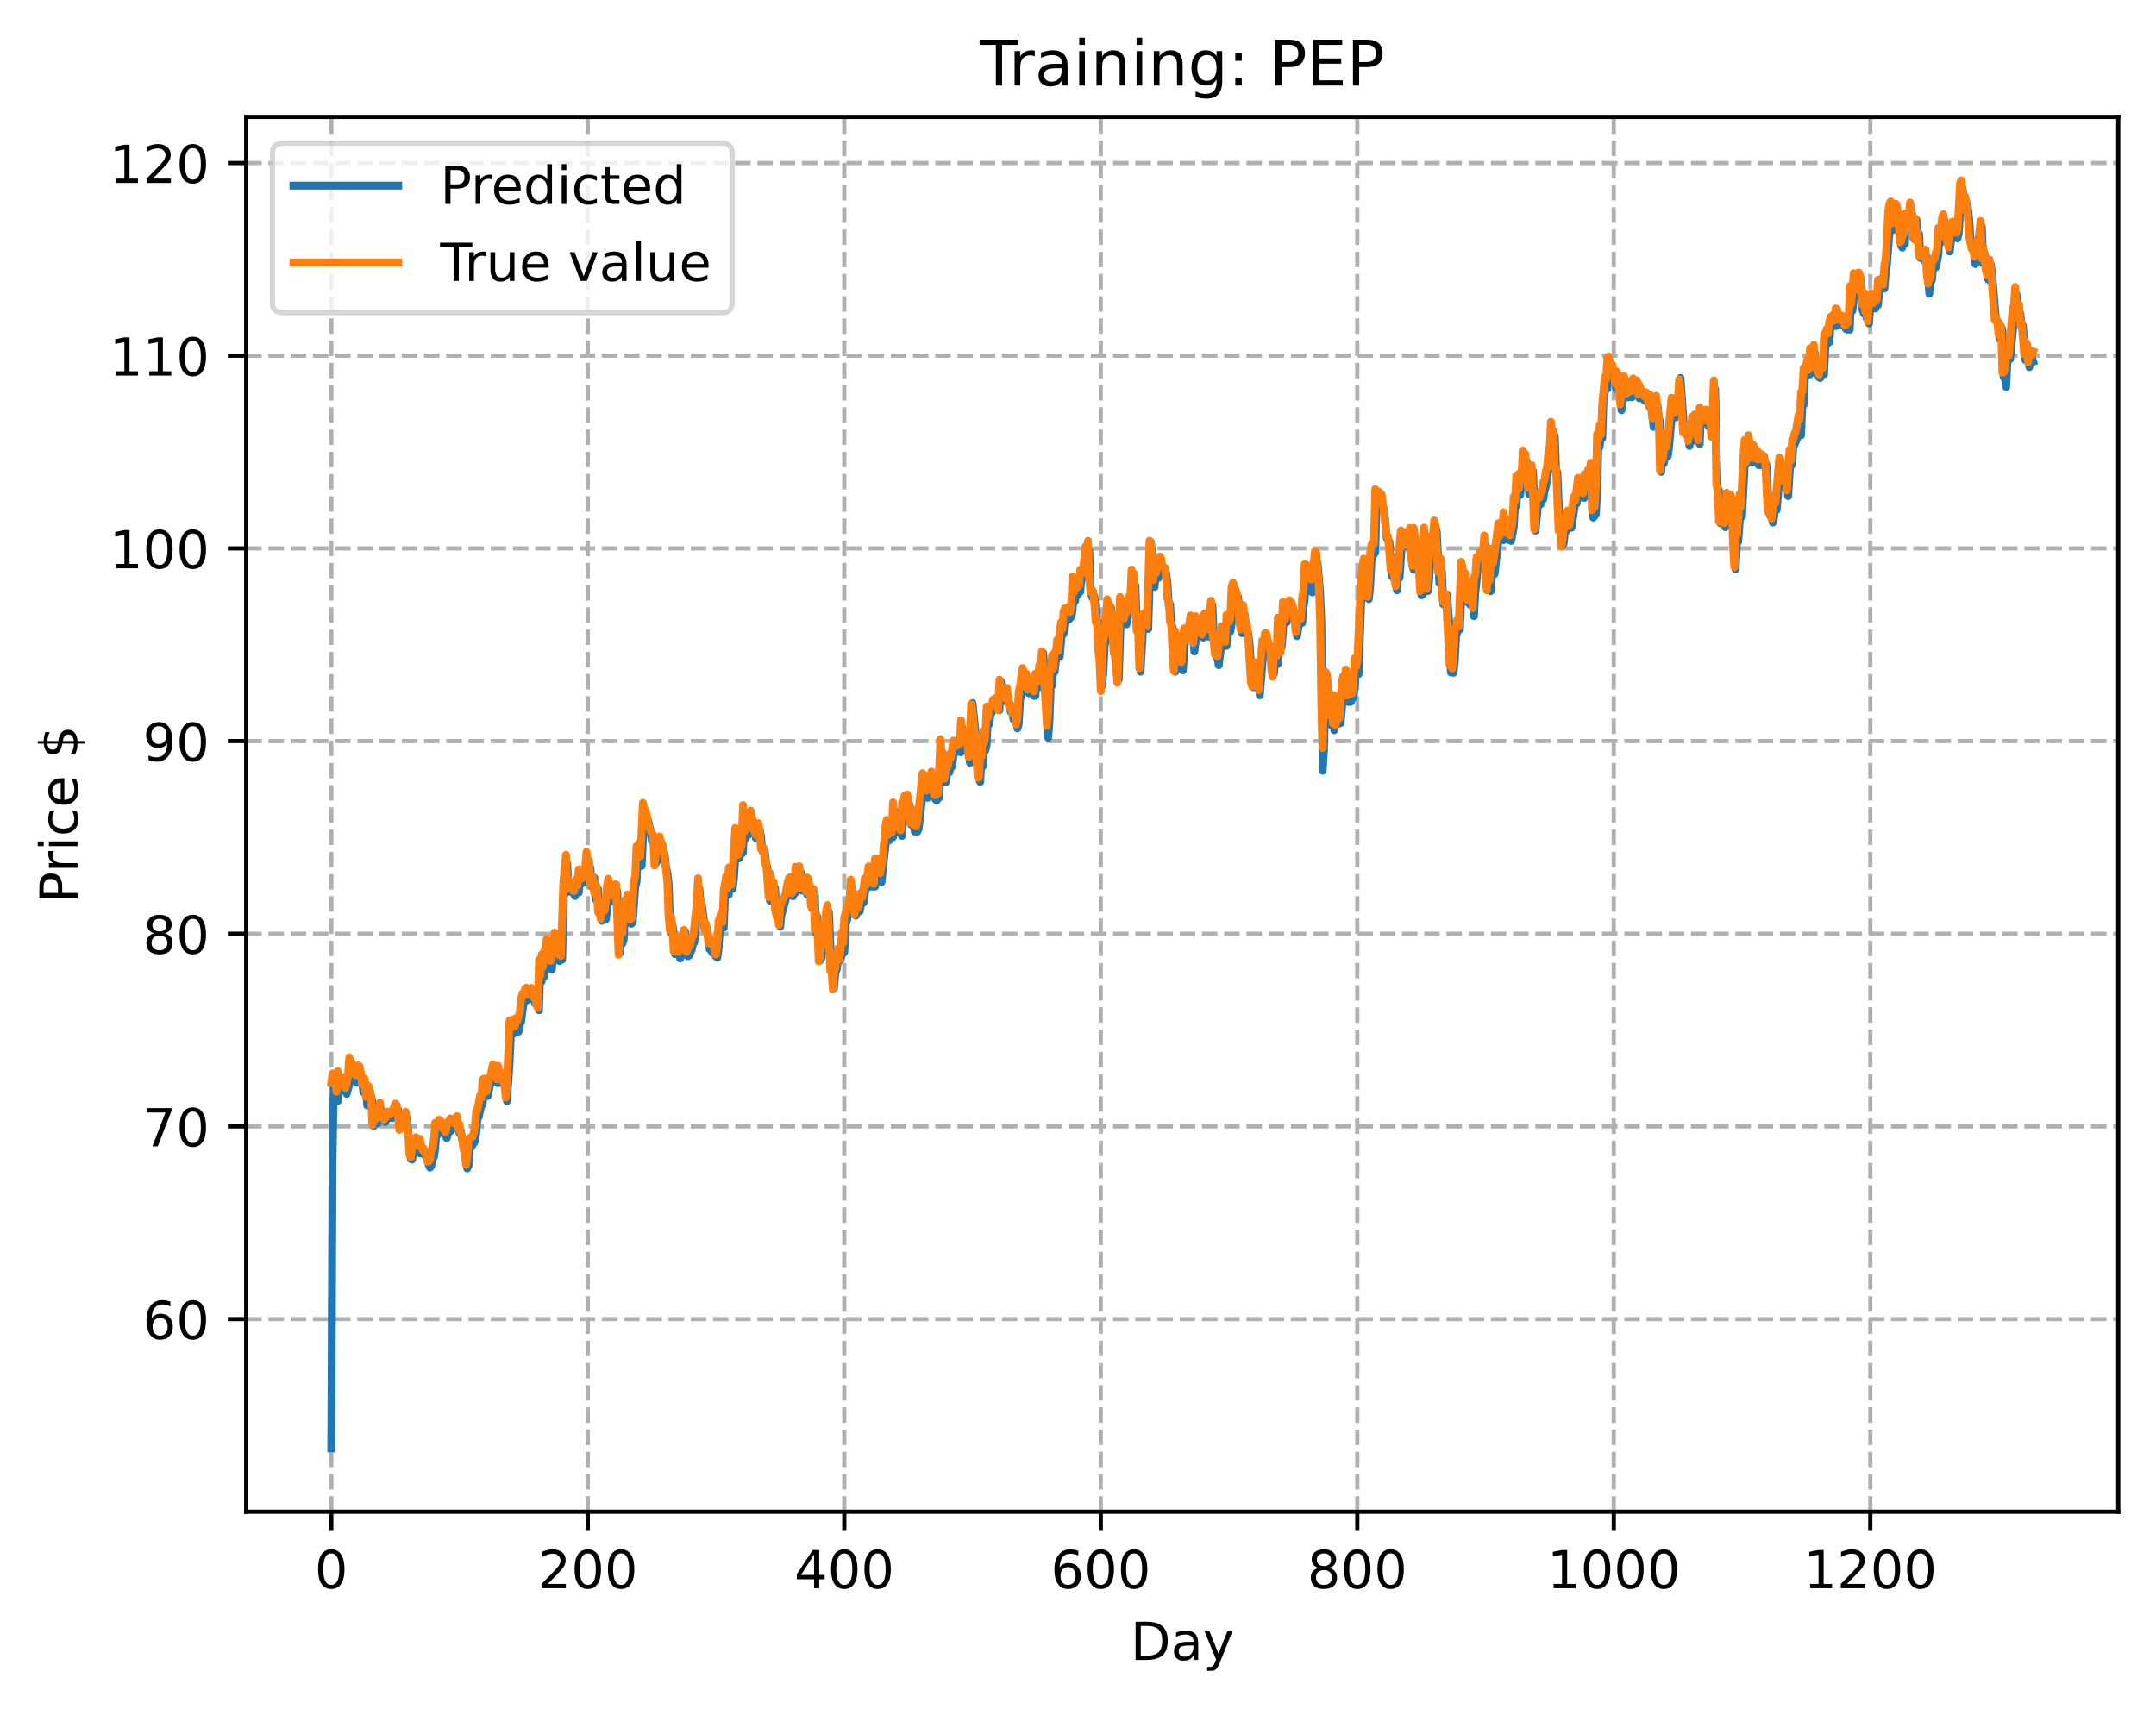 <?xml version="1.0" encoding="utf-8" standalone="no"?>
<!DOCTYPE svg PUBLIC "-//W3C//DTD SVG 1.1//EN"
  "http://www.w3.org/Graphics/SVG/1.1/DTD/svg11.dtd">
<!-- Created with matplotlib (https://matplotlib.org/) -->
<svg height="325.986pt" version="1.1" viewBox="0 0 411.286 325.986" width="411.286pt" xmlns="http://www.w3.org/2000/svg" xmlns:xlink="http://www.w3.org/1999/xlink">
 <defs>
  <style type="text/css">
*{stroke-linecap:butt;stroke-linejoin:round;}
  </style>
 </defs>
 <g id="figure_1">
  <g id="patch_1">
   <path d="M 0 325.986 
L 411.286 325.986 
L 411.286 0 
L 0 0 
z
" style="fill:#ffffff;"/>
  </g>
  <g id="axes_1">
   <g id="patch_2">
    <path d="M 46.966 288.43 
L 404.086 288.43 
L 404.086 22.318 
L 46.966 22.318 
z
" style="fill:#ffffff;"/>
   </g>
   <g id="matplotlib.axis_1">
    <g id="xtick_1">
     <g id="line2d_1">
      <path clip-path="url(#p915849082a)" d="M 63.198 288.43 
L 63.198 22.318 
" style="fill:none;stroke:#b0b0b0;stroke-dasharray:2.96,1.28;stroke-dashoffset:0;stroke-width:0.8;"/>
     </g>
     <g id="line2d_2">
      <defs>
       <path d="M 0 0 
L 0 3.5 
" id="mb3041451f4" style="stroke:#000000;stroke-width:0.8;"/>
      </defs>
      <g>
       <use style="stroke:#000000;stroke-width:0.8;" x="63.198" xlink:href="#mb3041451f4" y="288.43"/>
      </g>
     </g>
     <g id="text_1">
      <!-- 0 -->
      <defs>
       <path d="M 31.781 66.406 
Q 24.172 66.406 20.328 58.906 
Q 16.5 51.422 16.5 36.375 
Q 16.5 21.391 20.328 13.891 
Q 24.172 6.391 31.781 6.391 
Q 39.453 6.391 43.281 13.891 
Q 47.125 21.391 47.125 36.375 
Q 47.125 51.422 43.281 58.906 
Q 39.453 66.406 31.781 66.406 
z
M 31.781 74.219 
Q 44.047 74.219 50.516 64.516 
Q 56.984 54.828 56.984 36.375 
Q 56.984 17.969 50.516 8.266 
Q 44.047 -1.422 31.781 -1.422 
Q 19.531 -1.422 13.062 8.266 
Q 6.594 17.969 6.594 36.375 
Q 6.594 54.828 13.062 64.516 
Q 19.531 74.219 31.781 74.219 
z
" id="DejaVuSans-48"/>
      </defs>
      <g transform="translate(60.017 303.029)scale(0.1 -0.1)">
       <use xlink:href="#DejaVuSans-48"/>
      </g>
     </g>
    </g>
    <g id="xtick_2">
     <g id="line2d_3">
      <path clip-path="url(#p915849082a)" d="M 112.129 288.43 
L 112.129 22.318 
" style="fill:none;stroke:#b0b0b0;stroke-dasharray:2.96,1.28;stroke-dashoffset:0;stroke-width:0.8;"/>
     </g>
     <g id="line2d_4">
      <g>
       <use style="stroke:#000000;stroke-width:0.8;" x="112.129" xlink:href="#mb3041451f4" y="288.43"/>
      </g>
     </g>
     <g id="text_2">
      <!-- 200 -->
      <defs>
       <path d="M 19.188 8.297 
L 53.609 8.297 
L 53.609 0 
L 7.328 0 
L 7.328 8.297 
Q 12.938 14.109 22.625 23.891 
Q 32.328 33.688 34.812 36.531 
Q 39.547 41.844 41.422 45.531 
Q 43.312 49.219 43.312 52.781 
Q 43.312 58.594 39.234 62.25 
Q 35.156 65.922 28.609 65.922 
Q 23.969 65.922 18.812 64.312 
Q 13.672 62.703 7.812 59.422 
L 7.812 69.391 
Q 13.766 71.781 18.938 73 
Q 24.125 74.219 28.422 74.219 
Q 39.75 74.219 46.484 68.547 
Q 53.219 62.891 53.219 53.422 
Q 53.219 48.922 51.531 44.891 
Q 49.859 40.875 45.406 35.406 
Q 44.188 33.984 37.641 27.219 
Q 31.109 20.453 19.188 8.297 
z
" id="DejaVuSans-50"/>
      </defs>
      <g transform="translate(102.585 303.029)scale(0.1 -0.1)">
       <use xlink:href="#DejaVuSans-50"/>
       <use x="63.623" xlink:href="#DejaVuSans-48"/>
       <use x="127.246" xlink:href="#DejaVuSans-48"/>
      </g>
     </g>
    </g>
    <g id="xtick_3">
     <g id="line2d_5">
      <path clip-path="url(#p915849082a)" d="M 161.06 288.43 
L 161.06 22.318 
" style="fill:none;stroke:#b0b0b0;stroke-dasharray:2.96,1.28;stroke-dashoffset:0;stroke-width:0.8;"/>
     </g>
     <g id="line2d_6">
      <g>
       <use style="stroke:#000000;stroke-width:0.8;" x="161.06" xlink:href="#mb3041451f4" y="288.43"/>
      </g>
     </g>
     <g id="text_3">
      <!-- 400 -->
      <defs>
       <path d="M 37.797 64.312 
L 12.891 25.391 
L 37.797 25.391 
z
M 35.203 72.906 
L 47.609 72.906 
L 47.609 25.391 
L 58.016 25.391 
L 58.016 17.188 
L 47.609 17.188 
L 47.609 0 
L 37.797 0 
L 37.797 17.188 
L 4.891 17.188 
L 4.891 26.703 
z
" id="DejaVuSans-52"/>
      </defs>
      <g transform="translate(151.516 303.029)scale(0.1 -0.1)">
       <use xlink:href="#DejaVuSans-52"/>
       <use x="63.623" xlink:href="#DejaVuSans-48"/>
       <use x="127.246" xlink:href="#DejaVuSans-48"/>
      </g>
     </g>
    </g>
    <g id="xtick_4">
     <g id="line2d_7">
      <path clip-path="url(#p915849082a)" d="M 209.99 288.43 
L 209.99 22.318 
" style="fill:none;stroke:#b0b0b0;stroke-dasharray:2.96,1.28;stroke-dashoffset:0;stroke-width:0.8;"/>
     </g>
     <g id="line2d_8">
      <g>
       <use style="stroke:#000000;stroke-width:0.8;" x="209.99" xlink:href="#mb3041451f4" y="288.43"/>
      </g>
     </g>
     <g id="text_4">
      <!-- 600 -->
      <defs>
       <path d="M 33.016 40.375 
Q 26.375 40.375 22.484 35.828 
Q 18.609 31.297 18.609 23.391 
Q 18.609 15.531 22.484 10.953 
Q 26.375 6.391 33.016 6.391 
Q 39.656 6.391 43.531 10.953 
Q 47.406 15.531 47.406 23.391 
Q 47.406 31.297 43.531 35.828 
Q 39.656 40.375 33.016 40.375 
z
M 52.594 71.297 
L 52.594 62.312 
Q 48.875 64.062 45.094 64.984 
Q 41.312 65.922 37.594 65.922 
Q 27.828 65.922 22.672 59.328 
Q 17.531 52.734 16.797 39.406 
Q 19.672 43.656 24.016 45.922 
Q 28.375 48.188 33.594 48.188 
Q 44.578 48.188 50.953 41.516 
Q 57.328 34.859 57.328 23.391 
Q 57.328 12.156 50.688 5.359 
Q 44.047 -1.422 33.016 -1.422 
Q 20.359 -1.422 13.672 8.266 
Q 6.984 17.969 6.984 36.375 
Q 6.984 53.656 15.188 63.938 
Q 23.391 74.219 37.203 74.219 
Q 40.922 74.219 44.703 73.484 
Q 48.484 72.75 52.594 71.297 
z
" id="DejaVuSans-54"/>
      </defs>
      <g transform="translate(200.446 303.029)scale(0.1 -0.1)">
       <use xlink:href="#DejaVuSans-54"/>
       <use x="63.623" xlink:href="#DejaVuSans-48"/>
       <use x="127.246" xlink:href="#DejaVuSans-48"/>
      </g>
     </g>
    </g>
    <g id="xtick_5">
     <g id="line2d_9">
      <path clip-path="url(#p915849082a)" d="M 258.921 288.43 
L 258.921 22.318 
" style="fill:none;stroke:#b0b0b0;stroke-dasharray:2.96,1.28;stroke-dashoffset:0;stroke-width:0.8;"/>
     </g>
     <g id="line2d_10">
      <g>
       <use style="stroke:#000000;stroke-width:0.8;" x="258.921" xlink:href="#mb3041451f4" y="288.43"/>
      </g>
     </g>
     <g id="text_5">
      <!-- 800 -->
      <defs>
       <path d="M 31.781 34.625 
Q 24.75 34.625 20.719 30.859 
Q 16.703 27.094 16.703 20.516 
Q 16.703 13.922 20.719 10.156 
Q 24.75 6.391 31.781 6.391 
Q 38.812 6.391 42.859 10.172 
Q 46.922 13.969 46.922 20.516 
Q 46.922 27.094 42.891 30.859 
Q 38.875 34.625 31.781 34.625 
z
M 21.922 38.812 
Q 15.578 40.375 12.031 44.719 
Q 8.5 49.078 8.5 55.328 
Q 8.5 64.062 14.719 69.141 
Q 20.953 74.219 31.781 74.219 
Q 42.672 74.219 48.875 69.141 
Q 55.078 64.062 55.078 55.328 
Q 55.078 49.078 51.531 44.719 
Q 48 40.375 41.703 38.812 
Q 48.828 37.156 52.797 32.312 
Q 56.781 27.484 56.781 20.516 
Q 56.781 9.906 50.312 4.234 
Q 43.844 -1.422 31.781 -1.422 
Q 19.734 -1.422 13.25 4.234 
Q 6.781 9.906 6.781 20.516 
Q 6.781 27.484 10.781 32.312 
Q 14.797 37.156 21.922 38.812 
z
M 18.312 54.391 
Q 18.312 48.734 21.844 45.562 
Q 25.391 42.391 31.781 42.391 
Q 38.141 42.391 41.719 45.562 
Q 45.312 48.734 45.312 54.391 
Q 45.312 60.062 41.719 63.234 
Q 38.141 66.406 31.781 66.406 
Q 25.391 66.406 21.844 63.234 
Q 18.312 60.062 18.312 54.391 
z
" id="DejaVuSans-56"/>
      </defs>
      <g transform="translate(249.377 303.029)scale(0.1 -0.1)">
       <use xlink:href="#DejaVuSans-56"/>
       <use x="63.623" xlink:href="#DejaVuSans-48"/>
       <use x="127.246" xlink:href="#DejaVuSans-48"/>
      </g>
     </g>
    </g>
    <g id="xtick_6">
     <g id="line2d_11">
      <path clip-path="url(#p915849082a)" d="M 307.851 288.43 
L 307.851 22.318 
" style="fill:none;stroke:#b0b0b0;stroke-dasharray:2.96,1.28;stroke-dashoffset:0;stroke-width:0.8;"/>
     </g>
     <g id="line2d_12">
      <g>
       <use style="stroke:#000000;stroke-width:0.8;" x="307.851" xlink:href="#mb3041451f4" y="288.43"/>
      </g>
     </g>
     <g id="text_6">
      <!-- 1000 -->
      <defs>
       <path d="M 12.406 8.297 
L 28.516 8.297 
L 28.516 63.922 
L 10.984 60.406 
L 10.984 69.391 
L 28.422 72.906 
L 38.281 72.906 
L 38.281 8.297 
L 54.391 8.297 
L 54.391 0 
L 12.406 0 
z
" id="DejaVuSans-49"/>
      </defs>
      <g transform="translate(295.126 303.029)scale(0.1 -0.1)">
       <use xlink:href="#DejaVuSans-49"/>
       <use x="63.623" xlink:href="#DejaVuSans-48"/>
       <use x="127.246" xlink:href="#DejaVuSans-48"/>
       <use x="190.869" xlink:href="#DejaVuSans-48"/>
      </g>
     </g>
    </g>
    <g id="xtick_7">
     <g id="line2d_13">
      <path clip-path="url(#p915849082a)" d="M 356.782 288.43 
L 356.782 22.318 
" style="fill:none;stroke:#b0b0b0;stroke-dasharray:2.96,1.28;stroke-dashoffset:0;stroke-width:0.8;"/>
     </g>
     <g id="line2d_14">
      <g>
       <use style="stroke:#000000;stroke-width:0.8;" x="356.782" xlink:href="#mb3041451f4" y="288.43"/>
      </g>
     </g>
     <g id="text_7">
      <!-- 1200 -->
      <g transform="translate(344.057 303.029)scale(0.1 -0.1)">
       <use xlink:href="#DejaVuSans-49"/>
       <use x="63.623" xlink:href="#DejaVuSans-50"/>
       <use x="127.246" xlink:href="#DejaVuSans-48"/>
       <use x="190.869" xlink:href="#DejaVuSans-48"/>
      </g>
     </g>
    </g>
    <g id="text_8">
     <!-- Day -->
     <defs>
      <path d="M 19.672 64.797 
L 19.672 8.109 
L 31.594 8.109 
Q 46.688 8.109 53.688 14.938 
Q 60.688 21.781 60.688 36.531 
Q 60.688 51.172 53.688 57.984 
Q 46.688 64.797 31.594 64.797 
z
M 9.812 72.906 
L 30.078 72.906 
Q 51.266 72.906 61.172 64.094 
Q 71.094 55.281 71.094 36.531 
Q 71.094 17.672 61.125 8.828 
Q 51.172 0 30.078 0 
L 9.812 0 
z
" id="DejaVuSans-68"/>
      <path d="M 34.281 27.484 
Q 23.391 27.484 19.188 25 
Q 14.984 22.516 14.984 16.5 
Q 14.984 11.719 18.141 8.906 
Q 21.297 6.109 26.703 6.109 
Q 34.188 6.109 38.703 11.406 
Q 43.219 16.703 43.219 25.484 
L 43.219 27.484 
z
M 52.203 31.203 
L 52.203 0 
L 43.219 0 
L 43.219 8.297 
Q 40.141 3.328 35.547 0.953 
Q 30.953 -1.422 24.312 -1.422 
Q 15.922 -1.422 10.953 3.297 
Q 6 8.016 6 15.922 
Q 6 25.141 12.172 29.828 
Q 18.359 34.516 30.609 34.516 
L 43.219 34.516 
L 43.219 35.406 
Q 43.219 41.609 39.141 45 
Q 35.062 48.391 27.688 48.391 
Q 23 48.391 18.547 47.266 
Q 14.109 46.141 10.016 43.891 
L 10.016 52.203 
Q 14.938 54.109 19.578 55.047 
Q 24.219 56 28.609 56 
Q 40.484 56 46.344 49.844 
Q 52.203 43.703 52.203 31.203 
z
" id="DejaVuSans-97"/>
      <path d="M 32.172 -5.078 
Q 28.375 -14.844 24.75 -17.812 
Q 21.141 -20.797 15.094 -20.797 
L 7.906 -20.797 
L 7.906 -13.281 
L 13.188 -13.281 
Q 16.891 -13.281 18.938 -11.516 
Q 21 -9.766 23.484 -3.219 
L 25.094 0.875 
L 2.984 54.688 
L 12.5 54.688 
L 29.594 11.922 
L 46.688 54.688 
L 56.203 54.688 
z
" id="DejaVuSans-121"/>
     </defs>
     <g transform="translate(215.652 316.707)scale(0.1 -0.1)">
      <use xlink:href="#DejaVuSans-68"/>
      <use x="77.002" xlink:href="#DejaVuSans-97"/>
      <use x="138.281" xlink:href="#DejaVuSans-121"/>
     </g>
    </g>
   </g>
   <g id="matplotlib.axis_2">
    <g id="ytick_1">
     <g id="line2d_15">
      <path clip-path="url(#p915849082a)" d="M 46.966 251.674 
L 404.086 251.674 
" style="fill:none;stroke:#b0b0b0;stroke-dasharray:2.96,1.28;stroke-dashoffset:0;stroke-width:0.8;"/>
     </g>
     <g id="line2d_16">
      <defs>
       <path d="M 0 0 
L -3.5 0 
" id="m219e4b24c6" style="stroke:#000000;stroke-width:0.8;"/>
      </defs>
      <g>
       <use style="stroke:#000000;stroke-width:0.8;" x="46.966" xlink:href="#m219e4b24c6" y="251.674"/>
      </g>
     </g>
     <g id="text_9">
      <!-- 60 -->
      <g transform="translate(27.241 255.473)scale(0.1 -0.1)">
       <use xlink:href="#DejaVuSans-54"/>
       <use x="63.623" xlink:href="#DejaVuSans-48"/>
      </g>
     </g>
    </g>
    <g id="ytick_2">
     <g id="line2d_17">
      <path clip-path="url(#p915849082a)" d="M 46.966 214.912 
L 404.086 214.912 
" style="fill:none;stroke:#b0b0b0;stroke-dasharray:2.96,1.28;stroke-dashoffset:0;stroke-width:0.8;"/>
     </g>
     <g id="line2d_18">
      <g>
       <use style="stroke:#000000;stroke-width:0.8;" x="46.966" xlink:href="#m219e4b24c6" y="214.912"/>
      </g>
     </g>
     <g id="text_10">
      <!-- 70 -->
      <defs>
       <path d="M 8.203 72.906 
L 55.078 72.906 
L 55.078 68.703 
L 28.609 0 
L 18.312 0 
L 43.219 64.594 
L 8.203 64.594 
z
" id="DejaVuSans-55"/>
      </defs>
      <g transform="translate(27.241 218.711)scale(0.1 -0.1)">
       <use xlink:href="#DejaVuSans-55"/>
       <use x="63.623" xlink:href="#DejaVuSans-48"/>
      </g>
     </g>
    </g>
    <g id="ytick_3">
     <g id="line2d_19">
      <path clip-path="url(#p915849082a)" d="M 46.966 178.151 
L 404.086 178.151 
" style="fill:none;stroke:#b0b0b0;stroke-dasharray:2.96,1.28;stroke-dashoffset:0;stroke-width:0.8;"/>
     </g>
     <g id="line2d_20">
      <g>
       <use style="stroke:#000000;stroke-width:0.8;" x="46.966" xlink:href="#m219e4b24c6" y="178.151"/>
      </g>
     </g>
     <g id="text_11">
      <!-- 80 -->
      <g transform="translate(27.241 181.95)scale(0.1 -0.1)">
       <use xlink:href="#DejaVuSans-56"/>
       <use x="63.623" xlink:href="#DejaVuSans-48"/>
      </g>
     </g>
    </g>
    <g id="ytick_4">
     <g id="line2d_21">
      <path clip-path="url(#p915849082a)" d="M 46.966 141.39 
L 404.086 141.39 
" style="fill:none;stroke:#b0b0b0;stroke-dasharray:2.96,1.28;stroke-dashoffset:0;stroke-width:0.8;"/>
     </g>
     <g id="line2d_22">
      <g>
       <use style="stroke:#000000;stroke-width:0.8;" x="46.966" xlink:href="#m219e4b24c6" y="141.39"/>
      </g>
     </g>
     <g id="text_12">
      <!-- 90 -->
      <defs>
       <path d="M 10.984 1.516 
L 10.984 10.5 
Q 14.703 8.734 18.5 7.812 
Q 22.312 6.891 25.984 6.891 
Q 35.75 6.891 40.891 13.453 
Q 46.047 20.016 46.781 33.406 
Q 43.953 29.203 39.594 26.953 
Q 35.25 24.703 29.984 24.703 
Q 19.047 24.703 12.672 31.312 
Q 6.297 37.938 6.297 49.422 
Q 6.297 60.641 12.938 67.422 
Q 19.578 74.219 30.609 74.219 
Q 43.266 74.219 49.922 64.516 
Q 56.594 54.828 56.594 36.375 
Q 56.594 19.141 48.406 8.859 
Q 40.234 -1.422 26.422 -1.422 
Q 22.703 -1.422 18.891 -0.688 
Q 15.094 0.047 10.984 1.516 
z
M 30.609 32.422 
Q 37.25 32.422 41.125 36.953 
Q 45.016 41.5 45.016 49.422 
Q 45.016 57.281 41.125 61.844 
Q 37.25 66.406 30.609 66.406 
Q 23.969 66.406 20.094 61.844 
Q 16.219 57.281 16.219 49.422 
Q 16.219 41.5 20.094 36.953 
Q 23.969 32.422 30.609 32.422 
z
" id="DejaVuSans-57"/>
      </defs>
      <g transform="translate(27.241 145.189)scale(0.1 -0.1)">
       <use xlink:href="#DejaVuSans-57"/>
       <use x="63.623" xlink:href="#DejaVuSans-48"/>
      </g>
     </g>
    </g>
    <g id="ytick_5">
     <g id="line2d_23">
      <path clip-path="url(#p915849082a)" d="M 46.966 104.628 
L 404.086 104.628 
" style="fill:none;stroke:#b0b0b0;stroke-dasharray:2.96,1.28;stroke-dashoffset:0;stroke-width:0.8;"/>
     </g>
     <g id="line2d_24">
      <g>
       <use style="stroke:#000000;stroke-width:0.8;" x="46.966" xlink:href="#m219e4b24c6" y="104.628"/>
      </g>
     </g>
     <g id="text_13">
      <!-- 100 -->
      <g transform="translate(20.878 108.427)scale(0.1 -0.1)">
       <use xlink:href="#DejaVuSans-49"/>
       <use x="63.623" xlink:href="#DejaVuSans-48"/>
       <use x="127.246" xlink:href="#DejaVuSans-48"/>
      </g>
     </g>
    </g>
    <g id="ytick_6">
     <g id="line2d_25">
      <path clip-path="url(#p915849082a)" d="M 46.966 67.867 
L 404.086 67.867 
" style="fill:none;stroke:#b0b0b0;stroke-dasharray:2.96,1.28;stroke-dashoffset:0;stroke-width:0.8;"/>
     </g>
     <g id="line2d_26">
      <g>
       <use style="stroke:#000000;stroke-width:0.8;" x="46.966" xlink:href="#m219e4b24c6" y="67.867"/>
      </g>
     </g>
     <g id="text_14">
      <!-- 110 -->
      <g transform="translate(20.878 71.666)scale(0.1 -0.1)">
       <use xlink:href="#DejaVuSans-49"/>
       <use x="63.623" xlink:href="#DejaVuSans-49"/>
       <use x="127.246" xlink:href="#DejaVuSans-48"/>
      </g>
     </g>
    </g>
    <g id="ytick_7">
     <g id="line2d_27">
      <path clip-path="url(#p915849082a)" d="M 46.966 31.106 
L 404.086 31.106 
" style="fill:none;stroke:#b0b0b0;stroke-dasharray:2.96,1.28;stroke-dashoffset:0;stroke-width:0.8;"/>
     </g>
     <g id="line2d_28">
      <g>
       <use style="stroke:#000000;stroke-width:0.8;" x="46.966" xlink:href="#m219e4b24c6" y="31.106"/>
      </g>
     </g>
     <g id="text_15">
      <!-- 120 -->
      <g transform="translate(20.878 34.905)scale(0.1 -0.1)">
       <use xlink:href="#DejaVuSans-49"/>
       <use x="63.623" xlink:href="#DejaVuSans-50"/>
       <use x="127.246" xlink:href="#DejaVuSans-48"/>
      </g>
     </g>
    </g>
    <g id="text_16">
     <!-- Price $ -->
     <defs>
      <path d="M 19.672 64.797 
L 19.672 37.406 
L 32.078 37.406 
Q 38.969 37.406 42.719 40.969 
Q 46.484 44.531 46.484 51.125 
Q 46.484 57.672 42.719 61.234 
Q 38.969 64.797 32.078 64.797 
z
M 9.812 72.906 
L 32.078 72.906 
Q 44.344 72.906 50.609 67.359 
Q 56.891 61.812 56.891 51.125 
Q 56.891 40.328 50.609 34.812 
Q 44.344 29.297 32.078 29.297 
L 19.672 29.297 
L 19.672 0 
L 9.812 0 
z
" id="DejaVuSans-80"/>
      <path d="M 41.109 46.297 
Q 39.594 47.172 37.812 47.578 
Q 36.031 48 33.891 48 
Q 26.266 48 22.188 43.047 
Q 18.109 38.094 18.109 28.812 
L 18.109 0 
L 9.078 0 
L 9.078 54.688 
L 18.109 54.688 
L 18.109 46.188 
Q 20.953 51.172 25.484 53.578 
Q 30.031 56 36.531 56 
Q 37.453 56 38.578 55.875 
Q 39.703 55.766 41.062 55.516 
z
" id="DejaVuSans-114"/>
      <path d="M 9.422 54.688 
L 18.406 54.688 
L 18.406 0 
L 9.422 0 
z
M 9.422 75.984 
L 18.406 75.984 
L 18.406 64.594 
L 9.422 64.594 
z
" id="DejaVuSans-105"/>
      <path d="M 48.781 52.594 
L 48.781 44.188 
Q 44.969 46.297 41.141 47.344 
Q 37.312 48.391 33.406 48.391 
Q 24.656 48.391 19.812 42.844 
Q 14.984 37.312 14.984 27.297 
Q 14.984 17.281 19.812 11.734 
Q 24.656 6.203 33.406 6.203 
Q 37.312 6.203 41.141 7.25 
Q 44.969 8.297 48.781 10.406 
L 48.781 2.094 
Q 45.016 0.344 40.984 -0.531 
Q 36.969 -1.422 32.422 -1.422 
Q 20.062 -1.422 12.781 6.344 
Q 5.516 14.109 5.516 27.297 
Q 5.516 40.672 12.859 48.328 
Q 20.219 56 33.016 56 
Q 37.156 56 41.109 55.141 
Q 45.062 54.297 48.781 52.594 
z
" id="DejaVuSans-99"/>
      <path d="M 56.203 29.594 
L 56.203 25.203 
L 14.891 25.203 
Q 15.484 15.922 20.484 11.062 
Q 25.484 6.203 34.422 6.203 
Q 39.594 6.203 44.453 7.469 
Q 49.312 8.734 54.109 11.281 
L 54.109 2.781 
Q 49.266 0.734 44.188 -0.344 
Q 39.109 -1.422 33.891 -1.422 
Q 20.797 -1.422 13.156 6.188 
Q 5.516 13.812 5.516 26.812 
Q 5.516 40.234 12.766 48.109 
Q 20.016 56 32.328 56 
Q 43.359 56 49.781 48.891 
Q 56.203 41.797 56.203 29.594 
z
M 47.219 32.234 
Q 47.125 39.594 43.094 43.984 
Q 39.062 48.391 32.422 48.391 
Q 24.906 48.391 20.391 44.141 
Q 15.875 39.891 15.188 32.172 
z
" id="DejaVuSans-101"/>
      <path id="DejaVuSans-32"/>
      <path d="M 33.797 -14.703 
L 28.906 -14.703 
L 28.859 0 
Q 23.734 0.094 18.609 1.188 
Q 13.484 2.297 8.297 4.5 
L 8.297 13.281 
Q 13.281 10.156 18.375 8.562 
Q 23.484 6.984 28.906 6.938 
L 28.906 29.203 
Q 18.109 30.953 13.203 35.156 
Q 8.297 39.359 8.297 46.688 
Q 8.297 54.641 13.625 59.219 
Q 18.953 63.812 28.906 64.5 
L 28.906 75.984 
L 33.797 75.984 
L 33.797 64.656 
Q 38.328 64.453 42.578 63.688 
Q 46.828 62.938 50.875 61.625 
L 50.875 53.078 
Q 46.828 55.125 42.547 56.25 
Q 38.281 57.375 33.797 57.562 
L 33.797 36.719 
Q 44.875 35.016 50.094 30.609 
Q 55.328 26.219 55.328 18.609 
Q 55.328 10.359 49.781 5.594 
Q 44.234 0.828 33.797 0.094 
z
M 28.906 37.594 
L 28.906 57.625 
Q 23.25 56.984 20.266 54.391 
Q 17.281 51.812 17.281 47.516 
Q 17.281 43.312 20.031 40.969 
Q 22.797 38.625 28.906 37.594 
z
M 33.797 28.219 
L 33.797 7.078 
Q 39.984 7.906 43.141 10.594 
Q 46.297 13.281 46.297 17.672 
Q 46.297 21.969 43.281 24.5 
Q 40.281 27.047 33.797 28.219 
z
" id="DejaVuSans-36"/>
     </defs>
     <g transform="translate(14.798 172.342)rotate(-90)scale(0.1 -0.1)">
      <use xlink:href="#DejaVuSans-80"/>
      <use x="58.553" xlink:href="#DejaVuSans-114"/>
      <use x="99.666" xlink:href="#DejaVuSans-105"/>
      <use x="127.449" xlink:href="#DejaVuSans-99"/>
      <use x="182.43" xlink:href="#DejaVuSans-101"/>
      <use x="243.953" xlink:href="#DejaVuSans-32"/>
      <use x="275.74" xlink:href="#DejaVuSans-36"/>
     </g>
    </g>
   </g>
   <g id="line2d_29">
    <path clip-path="url(#p915849082a)" d="M 63.198 276.334 
L 63.443 220.491 
L 63.688 206.199 
L 63.932 206.522 
L 64.422 210.096 
L 64.666 205.269 
L 64.911 207.038 
L 65.156 207.228 
L 65.4 206.274 
L 65.645 208.112 
L 65.89 208.29 
L 66.134 208.712 
L 66.623 206.92 
L 66.868 204.141 
L 67.113 204.588 
L 67.357 204.596 
L 68.091 206.592 
L 68.336 205.347 
L 68.581 204.732 
L 69.07 206.222 
L 69.315 208.375 
L 69.559 207.271 
L 69.804 207.217 
L 70.049 210.905 
L 70.293 208.356 
L 70.538 208.272 
L 71.027 210.163 
L 71.272 214.869 
L 71.517 212.726 
L 71.761 214.11 
L 72.006 214.38 
L 72.74 211.715 
L 72.984 213.635 
L 73.229 213.423 
L 73.474 214.072 
L 73.963 213.309 
L 74.942 213.303 
L 75.431 211.647 
L 75.92 211.691 
L 76.165 214.127 
L 76.41 215.34 
L 76.654 214.765 
L 76.899 214.548 
L 77.144 214.513 
L 77.388 215.001 
L 77.633 213.315 
L 77.878 216.05 
L 78.122 217.47 
L 78.367 221.147 
L 78.611 221.244 
L 78.856 219.747 
L 79.101 219.556 
L 79.345 218.69 
L 79.59 218.242 
L 80.079 220.044 
L 80.324 218.867 
L 80.569 219.845 
L 80.813 220.234 
L 81.058 220.284 
L 81.303 220.827 
L 81.547 220.669 
L 81.792 222.258 
L 82.037 222.768 
L 82.281 222.451 
L 82.526 220.929 
L 82.771 220.792 
L 83.015 219.112 
L 83.26 215.593 
L 83.505 216.526 
L 83.749 215.97 
L 83.994 214.998 
L 84.239 214.784 
L 85.217 217.162 
L 85.706 215.332 
L 85.951 215.831 
L 86.196 214.715 
L 86.93 215.257 
L 87.419 214.243 
L 87.664 216.254 
L 87.908 215.762 
L 88.153 217.46 
L 88.398 218.379 
L 88.642 220.169 
L 88.887 220.976 
L 89.132 222.945 
L 89.376 222.428 
L 89.621 218.616 
L 89.866 218.874 
L 90.599 217.76 
L 90.844 216.102 
L 91.089 213.203 
L 91.333 213.131 
L 91.823 210.671 
L 92.067 210.799 
L 92.312 207.779 
L 92.557 207.456 
L 93.046 209.103 
L 93.535 206.765 
L 93.78 206.658 
L 94.269 204.53 
L 94.514 205.375 
L 94.759 205.607 
L 95.003 206.677 
L 95.248 204.521 
L 95.493 205.744 
L 95.737 205.742 
L 96.471 207.795 
L 96.716 210.098 
L 97.205 202.858 
L 97.45 197.465 
L 97.694 197.067 
L 97.939 197.227 
L 98.184 196.383 
L 98.428 196.492 
L 98.673 195.542 
L 98.918 196.846 
L 99.162 195.436 
L 99.407 194.947 
L 99.896 191.23 
L 100.141 191.185 
L 100.386 190.226 
L 100.63 189.886 
L 100.875 190.701 
L 101.364 190.423 
L 101.609 189.654 
L 102.098 191.494 
L 102.343 191.29 
L 102.832 192.752 
L 103.077 184.453 
L 103.321 187.257 
L 103.566 184.006 
L 103.811 186.307 
L 104.055 183.45 
L 104.3 183.272 
L 104.545 180.675 
L 104.789 182.812 
L 105.034 182.114 
L 105.279 185.013 
L 105.523 182.175 
L 105.768 182.267 
L 106.013 179.567 
L 106.257 179.48 
L 106.502 180.885 
L 106.747 183.372 
L 106.991 179.652 
L 107.236 183.11 
L 107.481 172.96 
L 107.725 168.418 
L 107.97 167.921 
L 108.215 164.842 
L 108.459 170.147 
L 108.704 168.842 
L 108.948 169.846 
L 109.193 169.475 
L 109.438 170.47 
L 109.682 170.959 
L 110.172 168.588 
L 110.416 170.293 
L 110.661 167.631 
L 110.906 167.63 
L 111.15 168.499 
L 111.395 168.207 
L 111.64 168.25 
L 111.884 166.799 
L 112.129 164.412 
L 112.374 165.417 
L 112.618 165.551 
L 112.863 169.019 
L 113.108 169.382 
L 113.352 167.439 
L 113.597 171.582 
L 114.086 169.678 
L 114.331 174.311 
L 114.575 174.489 
L 114.82 175.697 
L 115.065 174.888 
L 115.309 173.439 
L 115.554 175.441 
L 115.799 173.93 
L 116.043 170.584 
L 116.288 169.278 
L 116.533 170.677 
L 116.777 170.817 
L 117.022 171.992 
L 117.267 170.955 
L 117.511 169.384 
L 117.756 170.189 
L 118.245 181.856 
L 118.49 178.037 
L 118.735 180.012 
L 118.979 179.239 
L 119.224 174.296 
L 119.469 172.063 
L 119.713 172.104 
L 119.958 171.256 
L 120.203 172.787 
L 120.447 176.255 
L 120.692 176.022 
L 121.181 169.143 
L 121.426 168.339 
L 121.67 162.538 
L 121.915 163.977 
L 122.16 162.181 
L 122.404 165.218 
L 122.894 155.152 
L 123.138 156.645 
L 123.383 156.025 
L 123.628 156.595 
L 124.117 158.461 
L 124.362 160.545 
L 124.851 159.89 
L 125.096 164.752 
L 125.34 163.098 
L 125.585 164.127 
L 125.83 163.754 
L 126.074 161.645 
L 126.319 162.41 
L 126.563 162.033 
L 126.808 163.18 
L 127.053 165.474 
L 127.297 166.434 
L 127.542 168.498 
L 127.787 175.043 
L 128.031 178.007 
L 128.276 176.397 
L 128.521 177.914 
L 128.765 182.05 
L 129.01 181.923 
L 129.255 179.698 
L 129.499 180.093 
L 129.744 182.879 
L 129.989 181.808 
L 130.233 181.501 
L 130.478 180.44 
L 130.723 177.776 
L 130.967 181.291 
L 131.212 182.449 
L 131.457 182.322 
L 131.946 181.234 
L 132.191 180.097 
L 132.435 179.808 
L 132.68 177.991 
L 133.414 169.54 
L 133.658 172.65 
L 133.903 172.559 
L 134.392 176.595 
L 134.637 177.446 
L 134.882 177.153 
L 135.126 178.485 
L 135.371 181.109 
L 135.616 180.468 
L 135.86 181.761 
L 136.35 180.74 
L 136.594 182.525 
L 136.839 182.693 
L 137.084 180.887 
L 137.328 176.848 
L 137.818 176.22 
L 138.062 176.995 
L 138.307 170.645 
L 138.551 170.486 
L 138.796 168.963 
L 139.041 170.69 
L 139.285 167.151 
L 139.53 167.615 
L 139.775 169.559 
L 140.019 167.38 
L 140.509 160.118 
L 140.998 163.756 
L 141.243 162.682 
L 141.487 162.892 
L 141.732 162.693 
L 141.977 155.739 
L 142.221 159.976 
L 142.466 158.836 
L 142.711 159.313 
L 142.955 158.984 
L 143.2 157.975 
L 143.445 156.119 
L 143.689 157.358 
L 143.934 157.841 
L 144.178 159.891 
L 144.423 159.735 
L 144.668 158.078 
L 144.912 158.394 
L 145.157 159.442 
L 145.402 162.238 
L 145.646 162.765 
L 145.891 162.386 
L 146.136 165.147 
L 146.38 165.381 
L 146.625 169.93 
L 146.87 171.839 
L 147.114 167.571 
L 147.604 170.325 
L 147.848 169.423 
L 148.093 173.893 
L 148.582 175.184 
L 148.827 176.82 
L 149.072 174.54 
L 150.295 170.177 
L 150.539 168.865 
L 150.784 168.285 
L 151.029 168.224 
L 151.273 171.008 
L 151.518 170.353 
L 151.763 170.346 
L 152.007 166.05 
L 152.497 168.542 
L 152.741 166.404 
L 152.986 169.932 
L 153.231 169.718 
L 153.475 168.246 
L 153.72 168.944 
L 153.965 170.661 
L 154.209 168.617 
L 154.454 168.867 
L 154.699 170.379 
L 154.943 173.3 
L 155.188 171.251 
L 155.433 170.529 
L 155.677 178.003 
L 155.922 174.899 
L 156.166 178.186 
L 156.411 183.302 
L 156.656 182.953 
L 156.9 181.502 
L 157.145 181.064 
L 157.634 177.29 
L 158.124 173.982 
L 158.613 185.099 
L 158.858 185.072 
L 159.102 188.551 
L 159.347 185.507 
L 159.592 185.045 
L 160.081 181.678 
L 160.326 183.171 
L 160.57 182.325 
L 160.815 179.152 
L 161.06 181.657 
L 161.304 176.622 
L 161.794 174.685 
L 162.283 173.209 
L 162.527 169.31 
L 162.772 171.821 
L 163.017 172.121 
L 163.261 174.68 
L 163.506 171.464 
L 163.751 172.064 
L 163.995 173.895 
L 164.485 171.433 
L 164.729 172.218 
L 164.974 170.649 
L 165.219 168.273 
L 165.463 169.42 
L 165.708 168.156 
L 165.953 165.795 
L 166.197 168.605 
L 166.442 169.177 
L 166.687 168.651 
L 166.931 169.159 
L 167.176 165.625 
L 167.421 166.767 
L 167.665 165.39 
L 167.91 165.404 
L 168.154 168.339 
L 168.888 161.624 
L 169.133 158.919 
L 169.378 158.43 
L 169.622 160.349 
L 169.867 159.335 
L 170.112 159.082 
L 170.356 159.743 
L 170.601 154.63 
L 170.846 157.598 
L 171.09 157.608 
L 171.335 158.726 
L 171.58 158.971 
L 171.824 158.086 
L 172.069 159.496 
L 172.314 154.919 
L 172.558 155.007 
L 172.803 153.524 
L 173.048 153.675 
L 173.292 152.82 
L 173.537 153.788 
L 173.782 157.335 
L 174.026 155.549 
L 174.271 157.622 
L 174.515 158.667 
L 174.76 157.241 
L 175.005 158.698 
L 175.249 158.181 
L 176.228 149.56 
L 176.473 150.547 
L 176.717 150.01 
L 176.962 152.22 
L 177.207 150.915 
L 177.941 148.647 
L 178.43 152.46 
L 178.675 152.748 
L 178.919 152.018 
L 179.164 152.217 
L 179.653 143.192 
L 180.142 148.168 
L 180.387 149.3 
L 180.632 147.923 
L 180.876 147.45 
L 181.121 147.361 
L 181.366 145.813 
L 181.61 146.325 
L 182.1 142.625 
L 182.344 143.476 
L 182.589 143.45 
L 182.834 143.263 
L 183.078 142.777 
L 183.323 143.525 
L 183.568 138.912 
L 183.812 141.569 
L 184.057 140.687 
L 184.302 142.182 
L 184.546 142.114 
L 184.791 143.134 
L 185.036 145.551 
L 185.28 136.797 
L 185.525 134.148 
L 186.259 141.353 
L 186.748 148.586 
L 186.993 149.187 
L 187.237 144.274 
L 187.482 146.219 
L 187.727 142.635 
L 187.971 143.191 
L 188.216 142.103 
L 188.461 136.127 
L 188.705 138.199 
L 188.95 136.446 
L 189.439 135.4 
L 189.684 134.113 
L 189.929 135.199 
L 190.418 134.062 
L 190.663 135.494 
L 190.907 129.981 
L 191.397 133.747 
L 191.641 133.34 
L 191.886 133.411 
L 192.13 132.933 
L 192.375 132.987 
L 192.62 135.032 
L 192.864 135.882 
L 193.109 135.876 
L 193.354 137.284 
L 193.598 135.967 
L 193.843 136.396 
L 194.088 138.982 
L 194.332 138.166 
L 194.577 133.629 
L 194.822 132.696 
L 195.311 128.562 
L 195.556 129.579 
L 195.8 131.463 
L 196.045 129.464 
L 196.29 132.281 
L 196.534 131.266 
L 196.779 131.57 
L 197.024 131.421 
L 197.268 132.781 
L 197.513 132.777 
L 197.758 129.807 
L 198.247 131.086 
L 198.981 124.526 
L 199.47 130.17 
L 199.959 140.766 
L 200.204 137.455 
L 200.449 130.528 
L 200.693 130.796 
L 200.938 127.068 
L 201.183 128.181 
L 201.427 126.009 
L 201.672 125.452 
L 201.917 123.631 
L 202.161 125.328 
L 202.651 119.652 
L 202.895 120.952 
L 203.14 117.93 
L 203.385 116.533 
L 203.629 117.18 
L 203.874 118.22 
L 204.363 117.7 
L 204.608 116.559 
L 204.852 112.422 
L 205.097 114.67 
L 205.342 113.083 
L 205.586 113.5 
L 205.831 112.03 
L 206.076 112.928 
L 206.32 109.621 
L 206.565 110.311 
L 206.81 109.903 
L 207.054 108.008 
L 207.299 105.151 
L 207.544 108.394 
L 207.788 105.09 
L 208.033 111.906 
L 208.278 113.792 
L 208.522 114.218 
L 208.767 113.711 
L 209.256 118.996 
L 209.501 118.667 
L 209.746 123.696 
L 209.99 125.486 
L 210.235 130.906 
L 210.479 128.29 
L 210.724 122.918 
L 210.969 122.54 
L 211.458 115.522 
L 211.703 115.859 
L 211.947 115.917 
L 212.437 120.396 
L 212.681 124.823 
L 212.926 125.127 
L 213.415 129.647 
L 213.905 114.485 
L 214.149 117.509 
L 214.394 118.567 
L 214.639 118.569 
L 214.883 119.139 
L 215.373 116.295 
L 215.617 114.743 
L 215.862 115.529 
L 216.106 111.058 
L 216.351 111.873 
L 216.596 111.718 
L 216.84 119.003 
L 217.085 120.182 
L 217.33 120.269 
L 217.574 128.161 
L 218.064 119.542 
L 218.308 118.254 
L 218.553 117.651 
L 218.798 117.485 
L 219.042 120.014 
L 219.532 103.409 
L 219.776 105.377 
L 220.266 111.962 
L 220.51 108.877 
L 220.755 110.295 
L 221 110.265 
L 221.244 108.508 
L 221.489 107.707 
L 221.734 107.935 
L 221.978 109.211 
L 222.223 109.058 
L 222.467 109.363 
L 222.712 111.412 
L 222.957 115.543 
L 223.201 115.273 
L 223.446 119.16 
L 223.691 119.68 
L 223.935 125.498 
L 224.18 128.169 
L 224.425 122.088 
L 224.669 127.008 
L 224.914 123.19 
L 225.159 127.317 
L 225.403 127.068 
L 225.648 127.909 
L 226.137 121.312 
L 226.382 119.938 
L 226.627 121.799 
L 226.871 121.782 
L 227.116 121.016 
L 227.361 118.975 
L 227.85 124.294 
L 228.094 122.337 
L 228.339 118.964 
L 228.584 119.352 
L 228.828 120.009 
L 229.073 119.426 
L 229.318 119.483 
L 229.562 121.647 
L 229.807 118.796 
L 230.052 117.63 
L 230.296 118.651 
L 230.541 121.474 
L 230.786 118.333 
L 231.275 115.396 
L 231.52 121.011 
L 232.009 125.289 
L 232.254 125.744 
L 232.498 126.922 
L 232.988 122.925 
L 233.232 121.491 
L 233.477 122.728 
L 233.722 122.3 
L 233.966 123.247 
L 234.211 118.44 
L 234.455 118.908 
L 234.7 120.503 
L 234.945 119.097 
L 235.189 113.45 
L 235.434 112.948 
L 235.679 113.499 
L 235.923 113.522 
L 236.168 113.902 
L 236.413 115.863 
L 236.902 120.815 
L 237.391 117.121 
L 237.881 120.503 
L 238.125 120.816 
L 238.37 122.806 
L 238.859 130.436 
L 239.104 131.113 
L 239.349 130.995 
L 239.838 127.448 
L 240.082 129.007 
L 240.327 132.679 
L 241.061 123.638 
L 241.306 124.894 
L 241.55 122.171 
L 241.795 122.162 
L 242.284 123.651 
L 242.529 123.685 
L 242.774 128.169 
L 243.018 128.55 
L 243.263 125.54 
L 243.508 125.28 
L 243.752 126.667 
L 243.997 119.812 
L 244.242 122.288 
L 244.486 123.502 
L 244.731 120.654 
L 244.976 115.301 
L 245.22 116.339 
L 245.465 118.704 
L 245.709 116.394 
L 245.954 117.922 
L 246.199 115.96 
L 246.443 116.829 
L 246.688 116.214 
L 246.933 117.295 
L 247.422 121.365 
L 247.911 118.474 
L 248.401 118.844 
L 248.645 115.923 
L 248.89 114.378 
L 249.135 109.373 
L 249.379 108.105 
L 249.624 108.868 
L 249.869 108.617 
L 250.358 113.034 
L 251.092 107.541 
L 251.337 107.301 
L 251.826 113.146 
L 252.07 119 
L 252.315 147.058 
L 252.56 143.161 
L 252.804 132.96 
L 253.049 129.367 
L 253.294 130.351 
L 253.538 132.177 
L 253.783 138.274 
L 254.028 136.693 
L 254.272 133.96 
L 254.517 139.328 
L 254.762 133.689 
L 255.006 137.943 
L 255.251 138.156 
L 255.496 136.771 
L 255.74 137.977 
L 256.474 129.886 
L 256.719 132.288 
L 256.964 128.94 
L 257.208 133.946 
L 257.453 133.816 
L 257.697 133.915 
L 257.942 129.47 
L 258.187 133.15 
L 258.431 131.27 
L 258.676 126.232 
L 258.921 128.427 
L 259.165 128.619 
L 259.655 115.11 
L 259.899 111.261 
L 260.144 111.108 
L 260.389 108.612 
L 260.633 109.25 
L 260.878 112.824 
L 261.123 114.327 
L 261.367 111.919 
L 261.612 107.219 
L 261.857 105.921 
L 262.101 105.772 
L 262.346 105.392 
L 262.591 95.752 
L 262.835 97.16 
L 263.08 96.955 
L 263.325 95.662 
L 263.569 96.592 
L 263.814 96.627 
L 264.058 97.463 
L 264.548 102.716 
L 264.792 103.159 
L 265.037 103.337 
L 265.526 109.963 
L 265.771 110.178 
L 266.016 107.628 
L 266.26 111.543 
L 266.505 112.622 
L 266.75 108.738 
L 266.994 110.22 
L 267.484 102.598 
L 267.728 104.239 
L 267.973 102.045 
L 268.218 103.625 
L 268.462 103.847 
L 268.707 103.783 
L 268.952 104.926 
L 269.196 102.5 
L 269.441 107.954 
L 269.685 108.694 
L 269.93 103.074 
L 270.175 103.684 
L 270.419 105.408 
L 270.664 108.268 
L 270.909 109.16 
L 271.153 113.587 
L 271.398 113.393 
L 271.887 102.628 
L 272.132 105.343 
L 272.377 112.79 
L 272.621 110.786 
L 273.111 103.573 
L 273.355 104.049 
L 273.6 103.923 
L 273.845 100.481 
L 274.089 101.435 
L 274.579 111.273 
L 274.823 108.179 
L 275.068 108.992 
L 275.313 115.277 
L 275.802 114.701 
L 276.046 113.412 
L 276.536 119.825 
L 276.78 128.297 
L 277.025 121.241 
L 277.27 128.371 
L 277.514 126.327 
L 277.759 121.485 
L 278.004 120.628 
L 278.248 118.959 
L 278.493 120.077 
L 278.982 108.942 
L 279.472 112.926 
L 279.716 110.935 
L 279.961 114.815 
L 280.45 115.368 
L 280.695 113.395 
L 280.94 114.586 
L 281.184 117.565 
L 281.429 113.042 
L 281.673 111.009 
L 281.918 107.413 
L 282.163 107.526 
L 282.407 108.356 
L 282.652 106.194 
L 283.141 108.005 
L 283.386 103.837 
L 283.631 111.455 
L 283.875 112.564 
L 284.12 108.795 
L 284.365 112.795 
L 284.854 107.1 
L 285.099 109.52 
L 286.077 101.285 
L 286.322 103.118 
L 286.567 101.911 
L 286.811 103.055 
L 287.056 99.389 
L 287.301 101.095 
L 287.545 100.807 
L 287.79 103.017 
L 288.034 102.351 
L 288.279 103.207 
L 288.768 100.589 
L 289.013 96.34 
L 289.258 96.556 
L 289.502 93.192 
L 289.747 92.844 
L 289.992 94.436 
L 290.236 91.844 
L 290.481 93.066 
L 290.726 87.633 
L 290.97 89.408 
L 291.215 87.973 
L 291.46 90.037 
L 291.704 94.261 
L 291.949 92.304 
L 292.194 91.561 
L 292.438 89.904 
L 292.928 101.249 
L 293.417 96.146 
L 293.906 96.209 
L 294.151 95.351 
L 294.395 95.265 
L 294.64 93.69 
L 294.885 92.869 
L 295.863 86.562 
L 296.108 82.082 
L 296.353 84.467 
L 296.597 83.147 
L 296.842 89.782 
L 297.087 90.096 
L 297.576 101.529 
L 297.821 100.884 
L 298.065 104.114 
L 298.31 103.61 
L 298.555 101.133 
L 298.799 101.311 
L 299.044 98.917 
L 299.289 98.368 
L 299.533 100.58 
L 299.778 100.691 
L 300.512 95.865 
L 300.756 96.097 
L 301.246 93.001 
L 301.49 94.243 
L 301.735 94.197 
L 301.98 94.981 
L 302.224 94.994 
L 302.469 92.353 
L 302.714 94.044 
L 303.203 90.057 
L 303.448 91.278 
L 303.692 89.154 
L 303.937 98.764 
L 304.426 98.182 
L 304.671 94.132 
L 304.916 84.751 
L 305.16 85.248 
L 305.405 82.468 
L 305.649 83.689 
L 305.894 76.03 
L 306.383 73.675 
L 306.628 74.183 
L 306.873 70.044 
L 307.117 68.969 
L 307.607 71.835 
L 307.851 71.465 
L 308.096 72.546 
L 308.341 74.219 
L 308.585 71.953 
L 308.83 72.829 
L 309.319 78.285 
L 309.809 73.312 
L 310.053 73.785 
L 310.298 73.938 
L 310.543 75.816 
L 310.787 74.866 
L 311.032 73.31 
L 311.277 75.807 
L 311.521 75.207 
L 311.766 73.121 
L 312.01 74.005 
L 312.255 73.921 
L 312.5 73.215 
L 312.744 75.997 
L 312.989 75.017 
L 313.234 74.951 
L 313.478 75.934 
L 313.723 76.445 
L 314.212 76.001 
L 314.457 76.479 
L 314.702 77.679 
L 314.946 76.553 
L 315.436 81.452 
L 315.68 79.999 
L 315.925 76.897 
L 316.17 77.165 
L 316.414 79.456 
L 316.659 80.461 
L 316.904 90.031 
L 317.148 83.837 
L 317.393 88.394 
L 317.882 85.808 
L 318.127 87.076 
L 318.371 85.491 
L 319.105 77.157 
L 319.595 79.652 
L 319.839 78.303 
L 320.084 78.28 
L 320.573 72.115 
L 321.307 82.497 
L 321.552 82.316 
L 321.797 83.027 
L 322.041 82.43 
L 322.286 85.086 
L 322.531 83.472 
L 322.775 84.231 
L 323.02 81.173 
L 323.265 80.744 
L 323.509 79.105 
L 323.998 83.713 
L 324.243 84.724 
L 324.488 78.777 
L 324.732 79.133 
L 324.977 79.193 
L 325.222 80.738 
L 325.466 79.531 
L 325.711 79.258 
L 325.956 81.403 
L 326.445 80.7 
L 326.69 83.423 
L 327.179 74.246 
L 327.668 93.697 
L 327.913 93.519 
L 328.158 99.803 
L 328.647 98.369 
L 329.136 100.586 
L 329.625 95.227 
L 329.87 99.842 
L 330.359 95.354 
L 330.604 96.146 
L 330.849 104.699 
L 331.093 108.595 
L 331.338 103.609 
L 331.583 103.355 
L 332.072 96.717 
L 332.317 98.59 
L 332.806 88.888 
L 333.051 85.487 
L 333.295 88.434 
L 333.785 84.421 
L 334.274 88.271 
L 334.519 87.954 
L 334.763 86.604 
L 335.008 87.596 
L 335.252 87.143 
L 335.497 88.75 
L 335.742 87.736 
L 335.986 88.797 
L 336.231 88.628 
L 336.476 87.016 
L 336.72 88.378 
L 336.965 88.678 
L 337.454 97.649 
L 337.699 98.473 
L 337.944 98.557 
L 338.188 99.704 
L 338.433 98.673 
L 338.678 96.045 
L 338.922 97.317 
L 339.656 89.169 
L 339.901 88.727 
L 340.635 92.702 
L 340.88 92.306 
L 341.124 94.654 
L 341.613 86.81 
L 341.858 88.681 
L 342.103 85.4 
L 342.837 83.669 
L 343.081 81.863 
L 343.326 81.21 
L 343.571 83.068 
L 343.815 77.429 
L 344.06 77.248 
L 344.305 72.463 
L 345.039 69.85 
L 345.283 71.446 
L 345.528 68.155 
L 345.773 70.578 
L 346.262 67.444 
L 346.507 70.843 
L 346.996 72.001 
L 347.24 72.129 
L 347.485 70.052 
L 347.73 71.141 
L 347.974 71.398 
L 348.219 65.782 
L 348.464 65.776 
L 348.708 64.544 
L 348.953 65.297 
L 349.198 62.436 
L 349.442 61.297 
L 349.687 62.102 
L 349.932 61.316 
L 350.176 62.219 
L 350.421 60.475 
L 350.666 60.616 
L 351.4 62.068 
L 351.644 61.386 
L 351.889 61.845 
L 352.134 62.775 
L 352.378 62.888 
L 352.623 61.579 
L 352.868 62.895 
L 353.112 56.579 
L 353.357 59.317 
L 353.601 57.272 
L 353.846 53.518 
L 354.091 55.449 
L 354.335 55.56 
L 354.58 56.179 
L 354.825 52.81 
L 355.069 53.508 
L 355.314 59.164 
L 355.559 59.826 
L 355.803 57.923 
L 356.048 60.682 
L 356.293 60.326 
L 356.537 61.719 
L 356.782 58.487 
L 357.027 57.597 
L 357.271 57.637 
L 357.516 58.827 
L 357.761 58.853 
L 358.005 58.101 
L 358.25 58.198 
L 358.495 55.236 
L 358.739 54.734 
L 358.984 55.171 
L 359.228 54.616 
L 359.473 55.054 
L 359.718 52.049 
L 359.962 50.508 
L 360.696 40.872 
L 360.941 40.254 
L 361.186 43.865 
L 361.43 43.261 
L 361.675 41.114 
L 361.92 40.758 
L 362.164 40.98 
L 362.409 43.193 
L 362.654 46.86 
L 362.898 47.25 
L 363.143 45.675 
L 363.388 46.519 
L 363.632 41.591 
L 364.122 43.722 
L 364.366 42.799 
L 364.611 40.017 
L 364.856 41.542 
L 365.1 45.585 
L 365.589 41.935 
L 365.834 46.029 
L 366.079 44.562 
L 366.323 49.214 
L 366.568 47.983 
L 366.813 48.058 
L 367.302 50.013 
L 367.547 48.958 
L 368.036 56.032 
L 368.281 51.448 
L 368.525 53.514 
L 368.77 50.863 
L 369.015 50.819 
L 369.259 51.028 
L 369.749 48.757 
L 369.993 44.962 
L 370.238 46.274 
L 370.483 45.051 
L 370.727 42.806 
L 370.972 42.06 
L 371.216 44.48 
L 371.461 44.776 
L 371.95 47.994 
L 372.195 45.64 
L 372.44 45.611 
L 372.684 43.481 
L 372.929 44.547 
L 373.418 45.488 
L 373.663 44.414 
L 374.152 36.455 
L 374.397 35.997 
L 374.886 40.496 
L 375.131 38.637 
L 375.376 39.365 
L 375.62 41.503 
L 375.865 45.29 
L 376.11 46.089 
L 376.354 47.68 
L 376.599 47.298 
L 376.844 50.383 
L 377.088 48.691 
L 377.577 48.001 
L 378.067 43.301 
L 378.311 50.306 
L 378.556 48.32 
L 379.29 53.374 
L 379.535 51.206 
L 379.779 50.465 
L 380.024 52.199 
L 380.758 61.141 
L 381.003 61.467 
L 381.247 61.501 
L 381.492 64.709 
L 381.737 62.322 
L 381.981 62.941 
L 382.226 71.993 
L 382.471 71.686 
L 382.715 73.823 
L 382.96 68.037 
L 383.204 68.069 
L 383.449 68.528 
L 384.672 56.168 
L 384.917 60.888 
L 385.162 61.441 
L 385.406 59.849 
L 385.651 62.321 
L 385.896 62.147 
L 386.385 68.726 
L 386.63 65.663 
L 386.874 66.795 
L 387.119 70.056 
L 387.364 67.432 
L 387.853 68.996 
L 387.853 68.996 
" style="fill:none;stroke:#1f77b4;stroke-linecap:square;stroke-width:1.5;"/>
   </g>
   <g id="line2d_30">
    <path clip-path="url(#p915849082a)" d="M 63.198 206.604 
L 63.443 204.803 
L 63.688 204.876 
L 63.932 206.09 
L 64.177 208.295 
L 64.422 204.362 
L 64.666 205.795 
L 64.911 206.494 
L 65.156 205.465 
L 65.4 207.045 
L 65.645 207.082 
L 65.89 207.597 
L 66.134 206.678 
L 66.379 205.281 
L 66.623 201.752 
L 66.868 202.45 
L 67.113 202.671 
L 67.357 203.847 
L 67.602 204.288 
L 67.847 205.134 
L 68.091 203.663 
L 68.336 203.259 
L 68.581 203.443 
L 68.825 204.693 
L 69.07 206.898 
L 69.315 205.979 
L 69.559 205.795 
L 69.804 209.251 
L 70.049 207.009 
L 70.293 207.192 
L 70.783 209.104 
L 71.027 214.692 
L 71.272 211.677 
L 71.517 213.221 
L 71.761 213.479 
L 72.006 212.229 
L 72.251 211.788 
L 72.495 210.354 
L 72.74 212.89 
L 72.984 212.339 
L 73.229 213.626 
L 73.474 213.368 
L 73.963 212.082 
L 74.208 212.523 
L 74.452 212.633 
L 74.697 212.339 
L 75.431 210.538 
L 75.676 210.832 
L 76.165 215.574 
L 76.654 213.662 
L 76.899 213.809 
L 77.144 214.545 
L 77.388 212.118 
L 77.633 215.353 
L 77.878 216.383 
L 78.122 220.353 
L 78.367 220.794 
L 78.611 218.993 
L 78.856 218.662 
L 79.345 216.971 
L 79.59 218.405 
L 79.835 218.588 
L 80.079 217.302 
L 80.569 219.36 
L 80.813 219.14 
L 81.058 220.022 
L 81.303 220.132 
L 81.547 221.64 
L 81.792 221.566 
L 82.037 221.125 
L 82.281 219.397 
L 82.526 218.919 
L 82.771 217.449 
L 83.015 214.214 
L 83.26 214.912 
L 83.505 214.508 
L 83.749 213.626 
L 83.994 213.773 
L 84.239 214.14 
L 84.483 215.39 
L 84.728 215.427 
L 84.972 215.978 
L 85.462 213.956 
L 85.706 214.14 
L 85.951 213.368 
L 86.196 214.03 
L 86.685 214.324 
L 87.174 212.964 
L 87.419 215.353 
L 87.664 214.508 
L 87.908 216.272 
L 88.153 217.008 
L 88.398 219.177 
L 88.642 219.802 
L 88.887 222.191 
L 89.132 220.684 
L 89.376 217.375 
L 89.621 217.265 
L 89.866 216.897 
L 90.11 216.934 
L 90.355 216.162 
L 90.599 214.875 
L 90.844 211.935 
L 91.089 211.677 
L 91.578 209.03 
L 91.823 209.472 
L 92.067 205.979 
L 92.312 205.795 
L 92.801 208.258 
L 93.291 205.759 
L 93.535 205.318 
L 94.025 203.112 
L 94.269 204.435 
L 94.759 205.906 
L 95.003 203.332 
L 95.248 204.729 
L 95.493 204.582 
L 96.227 206.935 
L 96.471 209.398 
L 96.716 206.531 
L 97.205 194.694 
L 97.694 195.208 
L 97.939 194.436 
L 98.184 195.833 
L 98.428 194.252 
L 98.673 194.767 
L 99.162 193.113 
L 99.407 190.65 
L 99.652 189.547 
L 99.896 189.915 
L 100.141 188.665 
L 100.386 188.444 
L 100.63 189.731 
L 101.12 189.363 
L 101.364 188.481 
L 101.609 189.032 
L 101.854 190.356 
L 102.098 190.392 
L 102.343 191.679 
L 102.587 192.304 
L 102.832 183.15 
L 103.077 186.128 
L 103.321 182.121 
L 103.566 184.437 
L 103.811 181.423 
L 104.055 181.459 
L 104.3 179.107 
L 104.545 181.974 
L 104.789 179.879 
L 105.034 183.334 
L 105.279 179.989 
L 105.523 181.055 
L 105.768 177.93 
L 106.013 178.298 
L 106.257 178.188 
L 106.502 182.121 
L 106.747 178.151 
L 106.991 182.378 
L 107.481 167.968 
L 107.97 163.079 
L 108.215 169.549 
L 108.459 167.784 
L 108.704 168.924 
L 108.948 168.409 
L 109.438 170.027 
L 109.927 167.747 
L 110.172 168.961 
L 110.416 165.873 
L 110.661 166.203 
L 110.906 167.674 
L 111.15 167.123 
L 111.395 167.012 
L 111.64 165.284 
L 111.884 162.527 
L 112.129 164.402 
L 112.374 164.182 
L 112.618 168.63 
L 112.863 168.483 
L 113.108 167.233 
L 113.352 170.358 
L 113.597 168.666 
L 113.842 169.218 
L 114.086 174.034 
L 114.331 173.666 
L 114.575 175.32 
L 114.82 173.004 
L 115.065 172.159 
L 115.309 173.74 
L 115.554 172.049 
L 115.799 168.924 
L 116.043 167.674 
L 116.777 170.872 
L 117.022 170.321 
L 117.267 168.777 
L 117.511 168.703 
L 118.001 182.158 
L 118.245 177.673 
L 118.49 177.673 
L 118.735 178.004 
L 118.979 173.372 
L 119.224 171.754 
L 119.469 171.571 
L 119.713 170.652 
L 119.958 171.975 
L 120.203 175.467 
L 120.447 175.21 
L 120.936 167.968 
L 121.181 167.159 
L 121.426 161.425 
L 121.67 162.27 
L 121.915 160.8 
L 122.16 163.373 
L 122.649 153.153 
L 122.894 154.587 
L 123.138 154.624 
L 123.383 155.359 
L 123.628 157.418 
L 123.872 157.748 
L 124.117 158.631 
L 124.362 158.851 
L 124.606 159.366 
L 124.851 165.137 
L 125.096 162.711 
L 125.34 162.38 
L 125.585 161.682 
L 125.83 159.586 
L 126.074 160.653 
L 126.319 160.947 
L 126.563 162.197 
L 127.297 168.042 
L 127.542 174.806 
L 127.787 177.489 
L 128.031 174.916 
L 128.276 177.085 
L 128.521 181.533 
L 128.765 180.908 
L 129.01 178.702 
L 129.255 179.291 
L 129.499 181.606 
L 129.744 180.467 
L 129.989 180.614 
L 130.478 177.416 
L 130.967 181.57 
L 131.457 180.43 
L 131.701 180.246 
L 131.946 178.702 
L 132.191 178.629 
L 132.435 176.975 
L 132.924 172.049 
L 133.169 167.564 
L 133.414 171.46 
L 133.658 171.754 
L 134.148 176.166 
L 134.392 177.379 
L 134.637 176.166 
L 134.882 177.416 
L 135.126 179.989 
L 135.371 178.813 
L 135.616 179.768 
L 135.86 180.21 
L 136.105 179.548 
L 136.35 181.606 
L 136.594 182.084 
L 136.839 179.989 
L 137.084 175.614 
L 137.328 175.1 
L 137.573 174.144 
L 137.818 175.945 
L 138.062 169.806 
L 138.551 167.086 
L 138.796 169.438 
L 139.041 165.505 
L 139.285 165.909 
L 139.53 168.814 
L 139.775 165.836 
L 140.264 157.969 
L 140.753 163.116 
L 140.998 161.388 
L 141.243 162.086 
L 141.487 161.167 
L 141.732 153.594 
L 141.977 158.667 
L 142.221 156.646 
L 142.466 158.116 
L 142.711 157.418 
L 143.2 154.66 
L 143.445 155.984 
L 143.689 156.609 
L 143.934 158.704 
L 144.178 159.292 
L 144.423 157.491 
L 144.668 157.05 
L 144.912 158.41 
L 145.157 162.013 
L 145.646 161.755 
L 145.891 164.549 
L 146.136 164.182 
L 146.625 171.166 
L 146.87 166.571 
L 147.359 169.328 
L 147.604 168.336 
L 147.848 173.445 
L 148.093 174.732 
L 148.338 174.475 
L 148.582 176.46 
L 148.827 172.931 
L 149.316 171.497 
L 149.561 171.313 
L 149.806 170.652 
L 150.295 168.189 
L 150.539 167.453 
L 150.784 167.343 
L 151.029 170.431 
L 151.273 169.916 
L 151.518 169.769 
L 151.763 165.358 
L 152.007 166.24 
L 152.252 167.674 
L 152.497 165.284 
L 152.741 169.438 
L 152.986 169.438 
L 153.231 167.527 
L 153.475 167.637 
L 153.72 170.063 
L 153.965 167.417 
L 154.209 167.674 
L 154.454 169.218 
L 154.699 172.894 
L 154.943 170.578 
L 155.188 169.622 
L 155.433 177.342 
L 155.677 174.181 
L 155.922 176.828 
L 156.166 183.408 
L 156.411 182.489 
L 156.656 180.283 
L 156.9 180.393 
L 157.145 177.342 
L 157.39 175.945 
L 157.634 173.556 
L 157.879 172.673 
L 158.368 185.172 
L 158.613 184.841 
L 158.858 188.812 
L 159.102 185.466 
L 159.347 184.694 
L 159.592 182.268 
L 159.836 180.982 
L 160.081 183.114 
L 160.326 181.57 
L 160.57 177.894 
L 160.815 179.915 
L 161.06 175.026 
L 161.794 172.416 
L 162.038 171.791 
L 162.283 167.821 
L 162.527 170.247 
L 162.772 171.534 
L 163.017 174.475 
L 163.261 170.615 
L 163.506 170.982 
L 163.751 173.115 
L 164.24 170.284 
L 164.485 171.203 
L 164.974 167.6 
L 165.219 168.814 
L 165.708 165.284 
L 165.953 167.564 
L 166.197 168.115 
L 166.442 167.453 
L 166.687 168.63 
L 166.931 163.777 
L 167.176 165.395 
L 167.421 163.777 
L 167.665 164.843 
L 167.91 166.571 
L 168.399 163.593 
L 168.888 157.748 
L 169.133 156.425 
L 169.378 159.256 
L 169.622 158.263 
L 169.867 157.859 
L 170.112 158.851 
L 170.356 153.08 
L 170.601 156.976 
L 170.846 156.498 
L 171.09 157.675 
L 171.335 157.859 
L 171.58 156.425 
L 171.824 158.41 
L 172.069 153.153 
L 172.314 153.668 
L 172.558 151.793 
L 172.803 152.675 
L 173.048 151.572 
L 173.292 153.006 
L 173.537 157.05 
L 173.782 154.109 
L 174.271 157.381 
L 174.515 155.727 
L 174.76 157.638 
L 175.005 156.719 
L 175.983 147.529 
L 176.228 149.22 
L 176.473 147.933 
L 176.717 150.837 
L 176.962 149.624 
L 177.451 148.742 
L 177.696 147.198 
L 178.185 151.609 
L 178.43 151.72 
L 178.675 150.396 
L 178.919 151.389 
L 179.409 141.022 
L 179.898 147.308 
L 180.142 148.558 
L 180.387 146.61 
L 180.632 146.499 
L 180.876 145.948 
L 181.121 143.816 
L 181.366 144.588 
L 181.855 141.316 
L 182.344 142.382 
L 182.589 142.235 
L 182.834 141.022 
L 183.078 141.941 
L 183.323 137.419 
L 183.568 140.14 
L 183.812 139.552 
L 184.057 141.426 
L 184.302 141.059 
L 184.546 141.72 
L 184.791 144.441 
L 185.28 134.368 
L 185.525 135.692 
L 186.014 140.875 
L 186.503 148.374 
L 186.748 148.337 
L 186.993 142.529 
L 187.237 144.33 
L 187.482 139.515 
L 187.727 141.757 
L 187.971 140.324 
L 188.216 134.809 
L 188.461 136.941 
L 188.705 134.993 
L 189.195 134.589 
L 189.439 133.486 
L 189.684 134.552 
L 189.929 133.192 
L 190.173 133.854 
L 190.418 135.508 
L 190.663 129.663 
L 191.152 133.192 
L 191.397 131.905 
L 191.641 132.236 
L 191.886 132.273 
L 192.13 131.28 
L 192.375 134.589 
L 192.62 134.956 
L 192.864 134.552 
L 193.109 136.169 
L 193.354 134.809 
L 193.598 135.324 
L 193.843 138.191 
L 194.088 136.978 
L 194.332 131.942 
L 194.577 130.913 
L 195.066 127.457 
L 195.311 128.229 
L 195.556 130.619 
L 195.8 128.523 
L 196.045 131.574 
L 196.29 129.883 
L 196.534 129.81 
L 196.779 130.03 
L 197.024 131.648 
L 197.268 131.905 
L 197.513 128.523 
L 197.758 129.001 
L 198.002 129.994 
L 198.247 126.906 
L 198.491 128.266 
L 198.736 124.296 
L 199.225 130.324 
L 199.715 138.485 
L 199.959 135.839 
L 200.204 128.339 
L 200.449 127.678 
L 200.693 124.994 
L 200.938 127.567 
L 201.183 124.479 
L 201.427 124.406 
L 201.672 122.053 
L 201.917 124.149 
L 202.161 120.619 
L 202.406 118.708 
L 202.651 119.958 
L 202.895 116.649 
L 203.14 116.061 
L 203.385 116.355 
L 203.629 116.392 
L 203.874 115.767 
L 204.118 116.76 
L 204.363 115.068 
L 204.608 109.995 
L 204.852 113.01 
L 205.097 110.437 
L 205.342 112.201 
L 205.586 110.473 
L 205.831 111.76 
L 206.076 108.709 
L 206.32 109.481 
L 206.565 108.562 
L 206.81 107.018 
L 207.054 104.261 
L 207.299 105.841 
L 207.544 103.195 
L 207.788 110.804 
L 208.033 112.9 
L 208.522 112.789 
L 208.767 115.179 
L 209.012 118.671 
L 209.256 118.267 
L 209.501 123.965 
L 209.746 126.17 
L 209.99 131.868 
L 210.479 121.686 
L 210.724 121.391 
L 211.213 114.333 
L 211.458 115.326 
L 211.703 115.473 
L 211.947 116.649 
L 212.192 119.48 
L 212.437 124.626 
L 212.681 125.068 
L 213.171 130.288 
L 213.66 113.892 
L 214.149 117.789 
L 214.394 118.046 
L 214.639 116.87 
L 214.883 116.87 
L 215.128 114.591 
L 215.373 113.782 
L 215.617 114.186 
L 215.862 108.672 
L 216.106 110.032 
L 216.351 109.444 
L 216.596 116.686 
L 216.84 120.362 
L 217.085 119.223 
L 217.33 127.494 
L 217.819 118.598 
L 218.064 117.127 
L 218.308 117.09 
L 218.553 116.723 
L 218.798 119.443 
L 219.287 103.158 
L 219.532 103.636 
L 220.021 110.657 
L 220.266 107.091 
L 220.51 109.334 
L 221 106.65 
L 221.244 106.172 
L 221.489 106.466 
L 221.734 108.047 
L 221.978 108.378 
L 222.223 108.304 
L 222.467 110.51 
L 222.712 114.333 
L 222.957 114.811 
L 223.201 118.708 
L 223.446 119.186 
L 223.691 125.104 
L 223.935 128.045 
L 224.18 120.399 
L 224.425 125.509 
L 224.669 121.355 
L 224.914 126.207 
L 225.159 124.332 
L 225.403 126.317 
L 225.648 121.759 
L 225.893 119.884 
L 226.137 119.847 
L 226.382 122.053 
L 227.116 117.421 
L 227.605 122.678 
L 228.094 117.568 
L 228.584 119.223 
L 228.828 118.046 
L 229.073 118.598 
L 229.318 121.061 
L 229.562 117.531 
L 229.807 117.017 
L 230.052 117.679 
L 230.296 120.031 
L 230.541 117.495 
L 230.786 116.465 
L 231.03 114.627 
L 231.275 120.325 
L 231.764 124.884 
L 232.254 125.288 
L 232.743 120.95 
L 232.988 119.517 
L 233.232 121.465 
L 233.477 121.244 
L 233.722 122.458 
L 233.966 117.311 
L 234.455 118.598 
L 234.7 117.826 
L 234.945 111.981 
L 235.189 111.172 
L 235.923 113.12 
L 236.168 114.921 
L 236.413 118.377 
L 236.657 120.105 
L 237.147 115.436 
L 237.636 119.443 
L 237.881 119.149 
L 238.125 121.906 
L 238.615 130.177 
L 238.859 130.949 
L 239.104 130.104 
L 239.593 126.354 
L 239.838 127.641 
L 240.082 131.685 
L 240.816 122.163 
L 241.061 123.524 
L 241.306 120.803 
L 241.55 120.803 
L 241.795 121.943 
L 242.04 123.634 
L 242.284 123.34 
L 242.529 127.825 
L 242.774 129.111 
L 243.018 124.773 
L 243.263 124.259 
L 243.508 125.215 
L 243.752 117.862 
L 244.242 124.516 
L 244.486 120.987 
L 244.731 114.848 
L 244.976 115.179 
L 245.22 118.046 
L 245.465 116.024 
L 245.709 116.465 
L 245.954 114.517 
L 246.199 115.914 
L 246.443 115.032 
L 246.688 116.135 
L 247.177 120.583 
L 247.667 117.384 
L 247.911 117.017 
L 248.156 118.046 
L 248.401 114.002 
L 248.645 112.679 
L 248.89 107.606 
L 249.624 107.974 
L 249.869 109.701 
L 250.113 110.584 
L 250.603 107.459 
L 250.847 105.143 
L 251.092 105.474 
L 251.581 112.054 
L 251.826 118.414 
L 252.07 134.662 
L 252.315 142.713 
L 252.56 132.236 
L 252.804 128.156 
L 253.049 128.413 
L 253.294 130.619 
L 253.538 136.5 
L 253.783 135.361 
L 254.028 133.559 
L 254.272 138.008 
L 254.517 132.677 
L 254.762 138.338 
L 255.006 137.493 
L 255.251 135.434 
L 255.496 136.978 
L 255.985 130.104 
L 256.23 129.001 
L 256.474 130.177 
L 256.719 127.751 
L 256.964 132.677 
L 257.208 132.567 
L 257.453 132.31 
L 257.697 128.633 
L 257.942 132.31 
L 258.187 130.214 
L 258.431 125.582 
L 258.676 127.236 
L 258.921 126.097 
L 259.655 110.069 
L 260.144 106.577 
L 260.389 107.79 
L 260.633 112.275 
L 260.878 113.855 
L 261.123 110.951 
L 261.367 105.731 
L 261.612 103.967 
L 261.857 103.636 
L 262.101 103.709 
L 262.346 93.306 
L 262.591 95.695 
L 262.835 95.291 
L 263.08 93.82 
L 263.325 94.556 
L 263.569 94.335 
L 264.548 102.349 
L 264.792 102.386 
L 265.282 108.746 
L 265.526 108.929 
L 265.771 106.724 
L 266.016 110.62 
L 266.26 111.833 
L 266.505 106.246 
L 266.75 108.929 
L 266.994 103.636 
L 267.239 101.209 
L 267.484 104.261 
L 267.728 101.504 
L 268.218 102.79 
L 268.462 101.908 
L 268.707 104.04 
L 268.952 100.732 
L 269.196 106.54 
L 269.441 107.974 
L 269.685 100.732 
L 270.175 104.003 
L 270.419 107.826 
L 270.664 108.672 
L 270.909 112.789 
L 271.153 112.164 
L 271.643 100.658 
L 271.887 103.893 
L 272.132 112.348 
L 272.377 109.701 
L 272.866 102.276 
L 273.111 102.643 
L 273.355 102.128 
L 273.6 99.298 
L 273.845 100.401 
L 274.334 109.15 
L 274.579 106.65 
L 274.823 106.54 
L 275.068 113.561 
L 275.313 114.885 
L 275.802 113.377 
L 276.536 126.942 
L 276.78 120.178 
L 277.025 127.531 
L 277.27 124.957 
L 277.514 119.884 
L 277.759 119.553 
L 278.004 118.156 
L 278.248 119.553 
L 278.738 107.202 
L 278.982 108.194 
L 279.227 111.209 
L 279.472 109.334 
L 279.716 114.223 
L 279.961 114.48 
L 280.206 113.745 
L 280.45 110.951 
L 280.94 116.024 
L 281.184 110.179 
L 281.429 109.775 
L 281.673 106.283 
L 281.918 106.025 
L 282.163 106.172 
L 282.407 105.106 
L 282.652 106.319 
L 282.897 105.805 
L 283.141 102.165 
L 283.386 110.657 
L 283.631 112.642 
L 283.875 107.974 
L 284.12 110.767 
L 284.609 104.628 
L 284.854 107.385 
L 285.833 99.813 
L 286.077 102.239 
L 286.322 100.401 
L 286.567 101.577 
L 286.811 97.754 
L 287.056 99.886 
L 287.301 98.967 
L 287.545 101.798 
L 287.79 101.651 
L 288.034 102.128 
L 288.524 99.592 
L 288.768 94.739 
L 289.013 95.511 
L 289.258 90.732 
L 289.502 90.585 
L 289.747 93.232 
L 289.992 90.218 
L 290.236 91.394 
L 290.481 85.954 
L 290.726 88.821 
L 290.97 86.578 
L 291.46 93.012 
L 291.704 90.769 
L 291.949 90.953 
L 292.194 88.747 
L 292.683 100.989 
L 293.172 94.335 
L 293.417 95.07 
L 293.661 94.96 
L 293.906 93.71 
L 294.151 93.747 
L 294.395 92.019 
L 294.64 91.541 
L 294.885 89.85 
L 295.129 89.152 
L 295.374 86.395 
L 295.619 85.218 
L 295.863 80.476 
L 296.108 83.601 
L 296.353 82.204 
L 296.597 89.262 
L 296.842 89.446 
L 297.331 101.283 
L 297.576 99.739 
L 297.821 104.261 
L 298.065 103.084 
L 298.31 100.621 
L 298.555 100.621 
L 298.799 97.644 
L 299.044 97.423 
L 299.289 100.327 
L 300.267 94.703 
L 300.512 95.475 
L 301.001 91.174 
L 301.49 93.379 
L 301.735 92.754 
L 301.98 94.115 
L 302.224 90.475 
L 302.469 92.093 
L 302.714 92.24 
L 302.958 89.63 
L 303.203 90.88 
L 303.448 88.306 
L 303.692 97.35 
L 303.937 96.798 
L 304.182 96.761 
L 304.426 93.159 
L 304.671 82.792 
L 304.916 83.932 
L 305.16 81.027 
L 305.405 82.866 
L 305.649 77.094 
L 306.139 71.874 
L 306.383 72.315 
L 306.628 68.198 
L 306.873 68.014 
L 307.117 69.117 
L 307.362 70.771 
L 307.607 69.595 
L 308.096 73.087 
L 308.341 70.845 
L 308.585 71.47 
L 309.075 77.131 
L 309.564 71.837 
L 309.809 71.8 
L 310.053 72.572 
L 310.298 75.072 
L 310.787 72.793 
L 311.032 74.705 
L 311.277 74.19 
L 311.521 72.205 
L 311.766 73.455 
L 312.255 72.572 
L 312.5 75.219 
L 312.744 73.491 
L 313.478 75.366 
L 313.723 75.66 
L 313.968 74.815 
L 314.212 75.66 
L 314.457 77.241 
L 314.702 75.256 
L 315.191 79.814 
L 315.68 75.697 
L 315.925 75.513 
L 316.17 78.123 
L 316.414 79.336 
L 316.659 89.74 
L 316.904 82.498 
L 317.148 87.755 
L 317.637 84.483 
L 317.882 85.218 
L 318.127 83.785 
L 318.861 75.881 
L 319.35 78.785 
L 319.595 77.094 
L 319.839 77.498 
L 320.084 76.101 
L 320.329 72.389 
L 320.573 74.3 
L 321.063 82.535 
L 321.307 81.101 
L 321.552 82.608 
L 321.797 81.763 
L 322.041 84.152 
L 322.286 82.277 
L 322.531 82.866 
L 322.775 79.52 
L 323.02 79.447 
L 323.265 79.079 
L 323.754 83.049 
L 323.998 83.968 
L 324.243 77.756 
L 324.488 78.05 
L 324.732 78.638 
L 324.977 80.256 
L 325.222 78.638 
L 325.466 78.16 
L 325.711 79.961 
L 325.956 79.961 
L 326.2 80.256 
L 326.445 83.27 
L 326.69 79.042 
L 326.934 72.572 
L 327.179 77.976 
L 327.424 92.681 
L 327.668 92.901 
L 327.913 99.518 
L 328.158 97.827 
L 328.647 98.673 
L 328.892 99.813 
L 329.381 94.004 
L 329.625 99.004 
L 330.115 94.372 
L 330.359 95.291 
L 330.604 104.261 
L 330.849 108.194 
L 331.093 102.423 
L 331.338 102.018 
L 331.583 98.93 
L 331.827 94.298 
L 332.072 96.725 
L 332.561 87.277 
L 332.806 83.932 
L 333.051 88.196 
L 333.54 83.049 
L 334.274 87.35 
L 334.519 84.961 
L 334.763 85.917 
L 335.008 85.77 
L 335.252 87.645 
L 335.497 86.284 
L 335.742 87.608 
L 335.986 87.534 
L 336.231 86.799 
L 336.72 87.865 
L 337.21 97.386 
L 337.454 97.974 
L 337.699 97.864 
L 337.944 98.93 
L 338.433 94.556 
L 338.678 95.953 
L 339.412 87.314 
L 339.656 87.681 
L 340.146 91.835 
L 340.39 91.063 
L 340.635 90.732 
L 340.88 93.563 
L 341.369 85.843 
L 341.613 87.828 
L 341.858 84.005 
L 342.103 83.711 
L 342.347 82.682 
L 342.592 82.204 
L 343.081 79.189 
L 343.326 79.888 
L 343.571 74.778 
L 343.815 74.668 
L 344.06 70.22 
L 344.305 70.036 
L 344.549 69.558 
L 344.794 68.492 
L 345.039 70.551 
L 345.283 66.47 
L 345.528 68.859 
L 346.017 65.808 
L 346.262 69.227 
L 346.507 70.367 
L 346.751 70.44 
L 346.996 71.47 
L 347.24 69.374 
L 347.485 70.036 
L 347.73 70.293 
L 347.974 63.786 
L 348.219 63.676 
L 348.464 62.757 
L 348.708 63.639 
L 348.953 61.36 
L 349.198 60.441 
L 349.442 61.323 
L 349.687 60.074 
L 349.932 61.14 
L 350.176 58.86 
L 350.421 58.934 
L 350.91 61.029 
L 351.155 61.029 
L 351.4 60.221 
L 351.644 60.735 
L 351.889 62.059 
L 352.134 61.948 
L 352.378 60.441 
L 352.623 61.507 
L 352.868 54.596 
L 353.112 58.015 
L 353.357 55.662 
L 353.601 52.133 
L 353.846 54.559 
L 354.091 54.67 
L 354.335 55.258 
L 354.58 51.986 
L 354.825 52.574 
L 355.314 58.162 
L 355.559 55.809 
L 355.803 59.485 
L 356.048 59.449 
L 356.293 61.287 
L 356.537 56.986 
L 356.782 56.03 
L 357.027 56.03 
L 357.271 57.868 
L 357.516 57.427 
L 357.761 56.691 
L 358.005 57.169 
L 358.25 53.383 
L 358.495 53.934 
L 358.739 54.118 
L 358.984 53.052 
L 359.228 54.302 
L 359.473 50.589 
L 359.718 49.302 
L 359.962 45.59 
L 360.207 40.186 
L 360.452 38.789 
L 360.696 38.421 
L 360.941 42.612 
L 361.675 38.899 
L 361.92 39.561 
L 362.164 41.95 
L 362.409 46.215 
L 362.654 46.031 
L 362.898 44.965 
L 363.143 44.634 
L 363.388 40.774 
L 363.632 41.362 
L 363.877 42.649 
L 364.122 41.068 
L 364.366 38.642 
L 364.611 40.59 
L 364.856 45.259 
L 365.1 42.281 
L 365.345 41.693 
L 365.589 46.031 
L 365.834 44.413 
L 366.079 48.825 
L 366.323 47.685 
L 366.568 47.869 
L 367.057 49.008 
L 367.302 47.611 
L 367.547 52.17 
L 367.791 54.118 
L 368.036 50.332 
L 368.281 53.089 
L 368.525 49.744 
L 368.77 49.744 
L 369.015 49.45 
L 369.259 48.236 
L 369.504 47.611 
L 369.749 43.494 
L 369.993 45.332 
L 370.238 44.156 
L 370.483 41.436 
L 370.727 40.884 
L 370.972 43.568 
L 371.216 43.568 
L 371.461 46.104 
L 371.706 47.244 
L 371.95 44.707 
L 372.195 44.45 
L 372.44 42.281 
L 372.684 43.2 
L 372.929 43.494 
L 373.174 44.413 
L 373.418 43.935 
L 373.908 34.892 
L 374.152 34.414 
L 374.642 39.928 
L 374.886 37.502 
L 375.131 38.752 
L 375.376 41.068 
L 375.62 45.001 
L 376.11 47.501 
L 376.354 46.398 
L 376.599 48.935 
L 376.844 46.803 
L 377.088 46.398 
L 377.333 46.288 
L 377.822 42.171 
L 378.067 49.339 
L 378.311 46.95 
L 378.801 51.508 
L 379.045 52.464 
L 379.29 50.038 
L 379.535 49.523 
L 379.779 51.361 
L 380.513 61.066 
L 380.758 60.735 
L 381.003 61.213 
L 381.247 63.823 
L 381.492 61.838 
L 381.737 62.61 
L 381.981 71.102 
L 382.226 71.065 
L 382.471 70.293 
L 382.715 66.213 
L 382.96 66.396 
L 383.204 67.83 
L 383.938 58.86 
L 384.183 58.235 
L 384.428 54.743 
L 384.672 59.816 
L 384.917 60.698 
L 385.162 58.052 
L 385.406 61.948 
L 385.651 61.654 
L 386.14 67.61 
L 386.385 65.183 
L 386.63 65.661 
L 386.874 69.154 
L 387.119 67.021 
L 387.608 67.683 
L 387.853 67.058 
L 387.853 67.058 
" style="fill:none;stroke:#ff7f0e;stroke-linecap:square;stroke-width:1.5;"/>
   </g>
   <g id="patch_3">
    <path d="M 46.966 288.43 
L 46.966 22.318 
" style="fill:none;stroke:#000000;stroke-linecap:square;stroke-linejoin:miter;stroke-width:0.8;"/>
   </g>
   <g id="patch_4">
    <path d="M 404.086 288.43 
L 404.086 22.318 
" style="fill:none;stroke:#000000;stroke-linecap:square;stroke-linejoin:miter;stroke-width:0.8;"/>
   </g>
   <g id="patch_5">
    <path d="M 46.966 288.43 
L 404.086 288.43 
" style="fill:none;stroke:#000000;stroke-linecap:square;stroke-linejoin:miter;stroke-width:0.8;"/>
   </g>
   <g id="patch_6">
    <path d="M 46.966 22.318 
L 404.086 22.318 
" style="fill:none;stroke:#000000;stroke-linecap:square;stroke-linejoin:miter;stroke-width:0.8;"/>
   </g>
   <g id="text_17">
    <!-- Training: PEP -->
    <defs>
     <path d="M -0.297 72.906 
L 61.375 72.906 
L 61.375 64.594 
L 35.5 64.594 
L 35.5 0 
L 25.594 0 
L 25.594 64.594 
L -0.297 64.594 
z
" id="DejaVuSans-84"/>
     <path d="M 54.891 33.016 
L 54.891 0 
L 45.906 0 
L 45.906 32.719 
Q 45.906 40.484 42.875 44.328 
Q 39.844 48.188 33.797 48.188 
Q 26.516 48.188 22.312 43.547 
Q 18.109 38.922 18.109 30.906 
L 18.109 0 
L 9.078 0 
L 9.078 54.688 
L 18.109 54.688 
L 18.109 46.188 
Q 21.344 51.125 25.703 53.562 
Q 30.078 56 35.797 56 
Q 45.219 56 50.047 50.172 
Q 54.891 44.344 54.891 33.016 
z
" id="DejaVuSans-110"/>
     <path d="M 45.406 27.984 
Q 45.406 37.75 41.375 43.109 
Q 37.359 48.484 30.078 48.484 
Q 22.859 48.484 18.828 43.109 
Q 14.797 37.75 14.797 27.984 
Q 14.797 18.266 18.828 12.891 
Q 22.859 7.516 30.078 7.516 
Q 37.359 7.516 41.375 12.891 
Q 45.406 18.266 45.406 27.984 
z
M 54.391 6.781 
Q 54.391 -7.172 48.188 -13.984 
Q 42 -20.797 29.203 -20.797 
Q 24.469 -20.797 20.266 -20.094 
Q 16.062 -19.391 12.109 -17.922 
L 12.109 -9.188 
Q 16.062 -11.328 19.922 -12.344 
Q 23.781 -13.375 27.781 -13.375 
Q 36.625 -13.375 41.016 -8.766 
Q 45.406 -4.156 45.406 5.172 
L 45.406 9.625 
Q 42.625 4.781 38.281 2.391 
Q 33.938 0 27.875 0 
Q 17.828 0 11.672 7.656 
Q 5.516 15.328 5.516 27.984 
Q 5.516 40.672 11.672 48.328 
Q 17.828 56 27.875 56 
Q 33.938 56 38.281 53.609 
Q 42.625 51.219 45.406 46.391 
L 45.406 54.688 
L 54.391 54.688 
z
" id="DejaVuSans-103"/>
     <path d="M 11.719 12.406 
L 22.016 12.406 
L 22.016 0 
L 11.719 0 
z
M 11.719 51.703 
L 22.016 51.703 
L 22.016 39.312 
L 11.719 39.312 
z
" id="DejaVuSans-58"/>
     <path d="M 9.812 72.906 
L 55.906 72.906 
L 55.906 64.594 
L 19.672 64.594 
L 19.672 43.016 
L 54.391 43.016 
L 54.391 34.719 
L 19.672 34.719 
L 19.672 8.297 
L 56.781 8.297 
L 56.781 0 
L 9.812 0 
z
" id="DejaVuSans-69"/>
    </defs>
    <g transform="translate(186.9 16.318)scale(0.12 -0.12)">
     <use xlink:href="#DejaVuSans-84"/>
     <use x="46.334" xlink:href="#DejaVuSans-114"/>
     <use x="87.447" xlink:href="#DejaVuSans-97"/>
     <use x="148.727" xlink:href="#DejaVuSans-105"/>
     <use x="176.51" xlink:href="#DejaVuSans-110"/>
     <use x="239.889" xlink:href="#DejaVuSans-105"/>
     <use x="267.672" xlink:href="#DejaVuSans-110"/>
     <use x="331.051" xlink:href="#DejaVuSans-103"/>
     <use x="394.527" xlink:href="#DejaVuSans-58"/>
     <use x="428.219" xlink:href="#DejaVuSans-32"/>
     <use x="460.006" xlink:href="#DejaVuSans-80"/>
     <use x="520.309" xlink:href="#DejaVuSans-69"/>
     <use x="583.492" xlink:href="#DejaVuSans-80"/>
    </g>
   </g>
   <g id="legend_1">
    <g id="patch_7">
     <path d="M 53.966 59.674 
L 137.694 59.674 
Q 139.694 59.674 139.694 57.674 
L 139.694 29.318 
Q 139.694 27.318 137.694 27.318 
L 53.966 27.318 
Q 51.966 27.318 51.966 29.318 
L 51.966 57.674 
Q 51.966 59.674 53.966 59.674 
z
" style="fill:#ffffff;opacity:0.8;stroke:#cccccc;stroke-linejoin:miter;"/>
    </g>
    <g id="line2d_31">
     <path d="M 55.966 35.417 
L 75.966 35.417 
" style="fill:none;stroke:#1f77b4;stroke-linecap:square;stroke-width:1.5;"/>
    </g>
    <g id="line2d_32"/>
    <g id="text_18">
     <!-- Predicted -->
     <defs>
      <path d="M 45.406 46.391 
L 45.406 75.984 
L 54.391 75.984 
L 54.391 0 
L 45.406 0 
L 45.406 8.203 
Q 42.578 3.328 38.25 0.953 
Q 33.938 -1.422 27.875 -1.422 
Q 17.969 -1.422 11.734 6.484 
Q 5.516 14.406 5.516 27.297 
Q 5.516 40.188 11.734 48.094 
Q 17.969 56 27.875 56 
Q 33.938 56 38.25 53.625 
Q 42.578 51.266 45.406 46.391 
z
M 14.797 27.297 
Q 14.797 17.391 18.875 11.75 
Q 22.953 6.109 30.078 6.109 
Q 37.203 6.109 41.297 11.75 
Q 45.406 17.391 45.406 27.297 
Q 45.406 37.203 41.297 42.844 
Q 37.203 48.484 30.078 48.484 
Q 22.953 48.484 18.875 42.844 
Q 14.797 37.203 14.797 27.297 
z
" id="DejaVuSans-100"/>
      <path d="M 18.312 70.219 
L 18.312 54.688 
L 36.812 54.688 
L 36.812 47.703 
L 18.312 47.703 
L 18.312 18.016 
Q 18.312 11.328 20.141 9.422 
Q 21.969 7.516 27.594 7.516 
L 36.812 7.516 
L 36.812 0 
L 27.594 0 
Q 17.188 0 13.234 3.875 
Q 9.281 7.766 9.281 18.016 
L 9.281 47.703 
L 2.688 47.703 
L 2.688 54.688 
L 9.281 54.688 
L 9.281 70.219 
z
" id="DejaVuSans-116"/>
     </defs>
     <g transform="translate(83.966 38.917)scale(0.1 -0.1)">
      <use xlink:href="#DejaVuSans-80"/>
      <use x="58.553" xlink:href="#DejaVuSans-114"/>
      <use x="97.416" xlink:href="#DejaVuSans-101"/>
      <use x="158.939" xlink:href="#DejaVuSans-100"/>
      <use x="222.416" xlink:href="#DejaVuSans-105"/>
      <use x="250.199" xlink:href="#DejaVuSans-99"/>
      <use x="305.18" xlink:href="#DejaVuSans-116"/>
      <use x="344.389" xlink:href="#DejaVuSans-101"/>
      <use x="405.912" xlink:href="#DejaVuSans-100"/>
     </g>
    </g>
    <g id="line2d_33">
     <path d="M 55.966 50.095 
L 75.966 50.095 
" style="fill:none;stroke:#ff7f0e;stroke-linecap:square;stroke-width:1.5;"/>
    </g>
    <g id="line2d_34"/>
    <g id="text_19">
     <!-- True value -->
     <defs>
      <path d="M 8.5 21.578 
L 8.5 54.688 
L 17.484 54.688 
L 17.484 21.922 
Q 17.484 14.156 20.5 10.266 
Q 23.531 6.391 29.594 6.391 
Q 36.859 6.391 41.078 11.031 
Q 45.312 15.672 45.312 23.688 
L 45.312 54.688 
L 54.297 54.688 
L 54.297 0 
L 45.312 0 
L 45.312 8.406 
Q 42.047 3.422 37.719 1 
Q 33.406 -1.422 27.688 -1.422 
Q 18.266 -1.422 13.375 4.438 
Q 8.5 10.297 8.5 21.578 
z
M 31.109 56 
z
" id="DejaVuSans-117"/>
      <path d="M 2.984 54.688 
L 12.5 54.688 
L 29.594 8.797 
L 46.688 54.688 
L 56.203 54.688 
L 35.688 0 
L 23.484 0 
z
" id="DejaVuSans-118"/>
      <path d="M 9.422 75.984 
L 18.406 75.984 
L 18.406 0 
L 9.422 0 
z
" id="DejaVuSans-108"/>
     </defs>
     <g transform="translate(83.966 53.595)scale(0.1 -0.1)">
      <use xlink:href="#DejaVuSans-84"/>
      <use x="46.334" xlink:href="#DejaVuSans-114"/>
      <use x="87.447" xlink:href="#DejaVuSans-117"/>
      <use x="150.826" xlink:href="#DejaVuSans-101"/>
      <use x="212.35" xlink:href="#DejaVuSans-32"/>
      <use x="244.137" xlink:href="#DejaVuSans-118"/>
      <use x="303.316" xlink:href="#DejaVuSans-97"/>
      <use x="364.596" xlink:href="#DejaVuSans-108"/>
      <use x="392.379" xlink:href="#DejaVuSans-117"/>
      <use x="455.758" xlink:href="#DejaVuSans-101"/>
     </g>
    </g>
   </g>
  </g>
 </g>
 <defs>
  <clipPath id="p915849082a">
   <rect height="266.112" width="357.12" x="46.966" y="22.318"/>
  </clipPath>
 </defs>
</svg>
